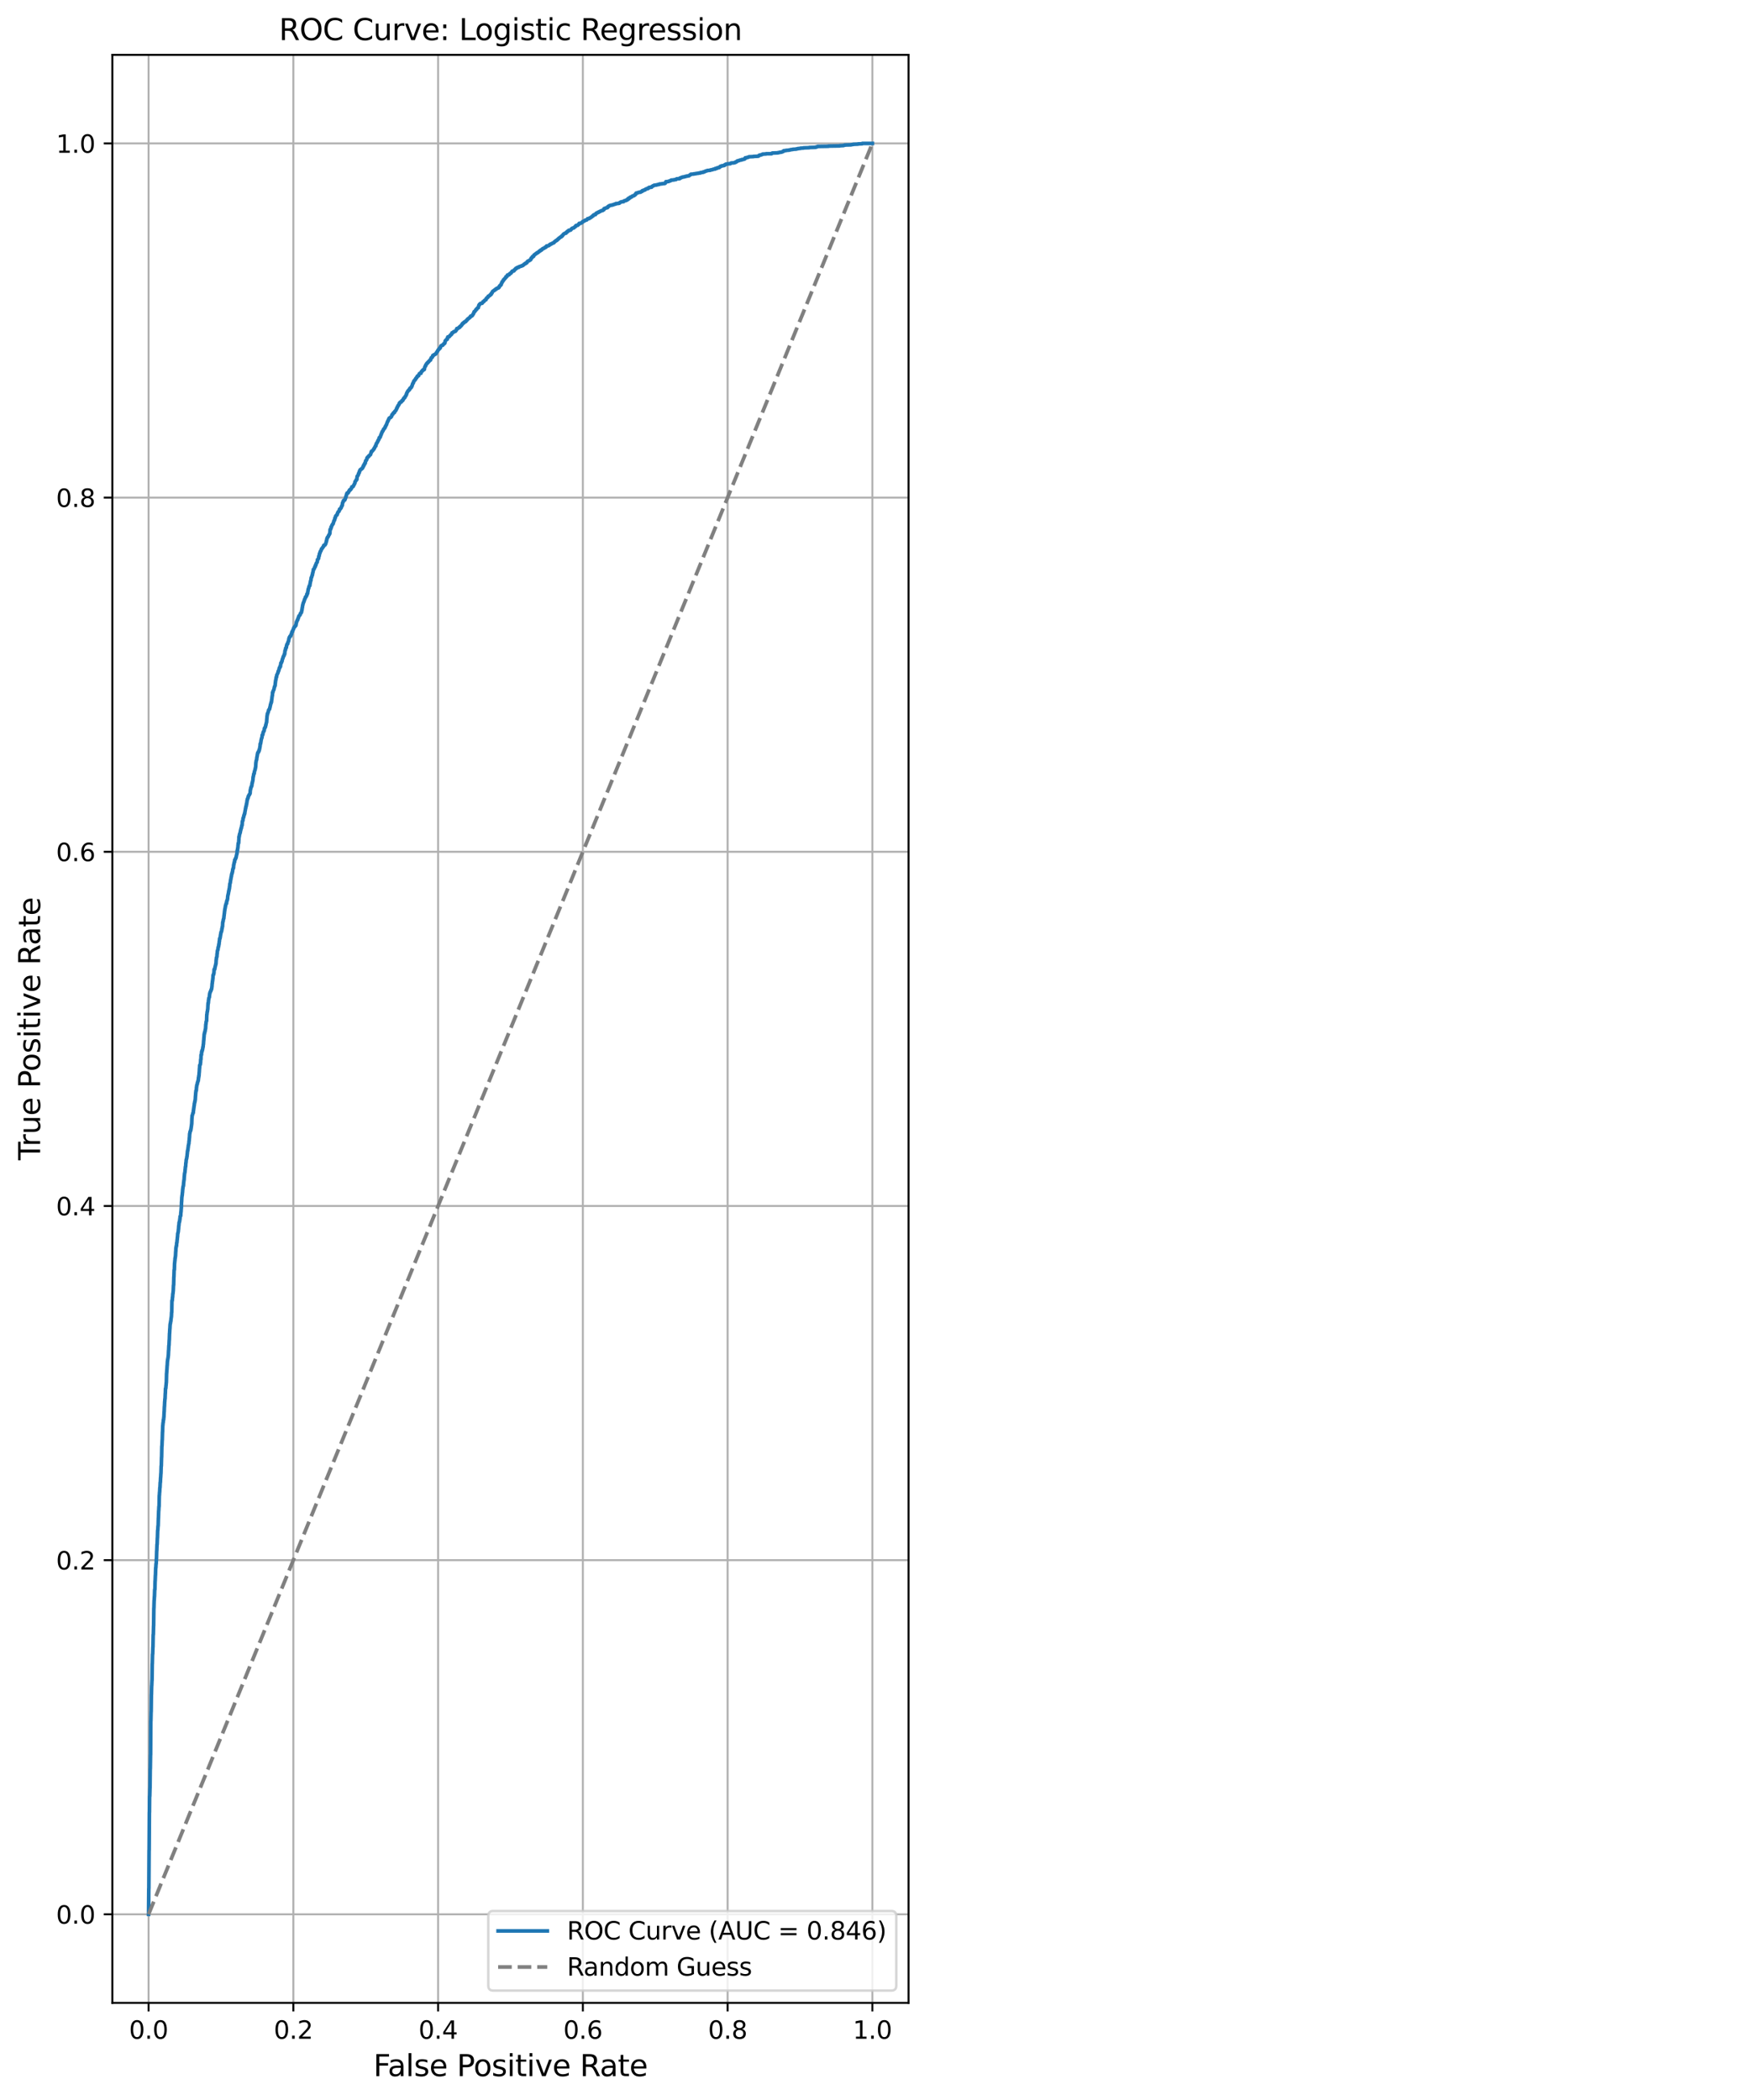 <?xml version="1.0" encoding="utf-8" standalone="no"?>
<!DOCTYPE svg PUBLIC "-//W3C//DTD SVG 1.1//EN"
  "http://www.w3.org/Graphics/SVG/1.1/DTD/svg11.dtd">
<svg xmlns:xlink="http://www.w3.org/1999/xlink" width="711.517pt" height="854.09pt" viewBox="0 0 711.517 854.09" xmlns="http://www.w3.org/2000/svg" version="1.1">
 <defs>
  <style type="text/css">*{stroke-linejoin: round; stroke-linecap: butt}</style>
 </defs>
 <g id="figure_1">
  <g id="patch_1">
   <path d="M 0 854.09 
L 711.517 854.09 
L 711.517 0 
L 0 0 
z
" style="fill: #ffffff"/>
  </g>
  <g id="axes_1">
   <g id="patch_2">
    <path d="M 45.717 814.598 
L 369.617 814.598 
L 369.617 22.318 
L 45.717 22.318 
z
" style="fill: #ffffff"/>
   </g>
   <g id="matplotlib.axis_1">
    <g id="xtick_1">
     <g id="line2d_1">
      <path d="M 60.44 814.598 
L 60.44 22.318 
" clip-path="url(#p1dbcac6ed0)" style="fill: none; stroke: #b0b0b0; stroke-width: 0.8; stroke-linecap: square"/>
     </g>
     <g id="line2d_2">
      <defs>
       <path id="md2ccedef98" d="M 0 0 
L 0 3.5 
" style="stroke: #000000; stroke-width: 0.8"/>
      </defs>
      <g>
       <use xlink:href="#md2ccedef98" x="60.44" y="814.598" style="stroke: #000000; stroke-width: 0.8"/>
      </g>
     </g>
     <g id="text_1">
      <!-- 0.0 -->
      <g transform="translate(52.488 829.197) scale(0.1 -0.1)">
       <defs>
        <path id="DejaVuSans-30" d="M 2034 4250 
Q 1547 4250 1301 3770 
Q 1056 3291 1056 2328 
Q 1056 1369 1301 889 
Q 1547 409 2034 409 
Q 2525 409 2770 889 
Q 3016 1369 3016 2328 
Q 3016 3291 2770 3770 
Q 2525 4250 2034 4250 
z
M 2034 4750 
Q 2819 4750 3233 4129 
Q 3647 3509 3647 2328 
Q 3647 1150 3233 529 
Q 2819 -91 2034 -91 
Q 1250 -91 836 529 
Q 422 1150 422 2328 
Q 422 3509 836 4129 
Q 1250 4750 2034 4750 
z
" transform="scale(0.016)"/>
        <path id="DejaVuSans-2e" d="M 684 794 
L 1344 794 
L 1344 0 
L 684 0 
L 684 794 
z
" transform="scale(0.016)"/>
       </defs>
       <use xlink:href="#DejaVuSans-30"/>
       <use xlink:href="#DejaVuSans-2e" x="63.623"/>
       <use xlink:href="#DejaVuSans-30" x="95.41"/>
      </g>
     </g>
    </g>
    <g id="xtick_2">
     <g id="line2d_3">
      <path d="M 119.331 814.598 
L 119.331 22.318 
" clip-path="url(#p1dbcac6ed0)" style="fill: none; stroke: #b0b0b0; stroke-width: 0.8; stroke-linecap: square"/>
     </g>
     <g id="line2d_4">
      <g>
       <use xlink:href="#md2ccedef98" x="119.331" y="814.598" style="stroke: #000000; stroke-width: 0.8"/>
      </g>
     </g>
     <g id="text_2">
      <!-- 0.2 -->
      <g transform="translate(111.379 829.197) scale(0.1 -0.1)">
       <defs>
        <path id="DejaVuSans-32" d="M 1228 531 
L 3431 531 
L 3431 0 
L 469 0 
L 469 531 
Q 828 903 1448 1529 
Q 2069 2156 2228 2338 
Q 2531 2678 2651 2914 
Q 2772 3150 2772 3378 
Q 2772 3750 2511 3984 
Q 2250 4219 1831 4219 
Q 1534 4219 1204 4116 
Q 875 4013 500 3803 
L 500 4441 
Q 881 4594 1212 4672 
Q 1544 4750 1819 4750 
Q 2544 4750 2975 4387 
Q 3406 4025 3406 3419 
Q 3406 3131 3298 2873 
Q 3191 2616 2906 2266 
Q 2828 2175 2409 1742 
Q 1991 1309 1228 531 
z
" transform="scale(0.016)"/>
       </defs>
       <use xlink:href="#DejaVuSans-30"/>
       <use xlink:href="#DejaVuSans-2e" x="63.623"/>
       <use xlink:href="#DejaVuSans-32" x="95.41"/>
      </g>
     </g>
    </g>
    <g id="xtick_3">
     <g id="line2d_5">
      <path d="M 178.221 814.598 
L 178.221 22.318 
" clip-path="url(#p1dbcac6ed0)" style="fill: none; stroke: #b0b0b0; stroke-width: 0.8; stroke-linecap: square"/>
     </g>
     <g id="line2d_6">
      <g>
       <use xlink:href="#md2ccedef98" x="178.221" y="814.598" style="stroke: #000000; stroke-width: 0.8"/>
      </g>
     </g>
     <g id="text_3">
      <!-- 0.4 -->
      <g transform="translate(170.27 829.197) scale(0.1 -0.1)">
       <defs>
        <path id="DejaVuSans-34" d="M 2419 4116 
L 825 1625 
L 2419 1625 
L 2419 4116 
z
M 2253 4666 
L 3047 4666 
L 3047 1625 
L 3713 1625 
L 3713 1100 
L 3047 1100 
L 3047 0 
L 2419 0 
L 2419 1100 
L 313 1100 
L 313 1709 
L 2253 4666 
z
" transform="scale(0.016)"/>
       </defs>
       <use xlink:href="#DejaVuSans-30"/>
       <use xlink:href="#DejaVuSans-2e" x="63.623"/>
       <use xlink:href="#DejaVuSans-34" x="95.41"/>
      </g>
     </g>
    </g>
    <g id="xtick_4">
     <g id="line2d_7">
      <path d="M 237.112 814.598 
L 237.112 22.318 
" clip-path="url(#p1dbcac6ed0)" style="fill: none; stroke: #b0b0b0; stroke-width: 0.8; stroke-linecap: square"/>
     </g>
     <g id="line2d_8">
      <g>
       <use xlink:href="#md2ccedef98" x="237.112" y="814.598" style="stroke: #000000; stroke-width: 0.8"/>
      </g>
     </g>
     <g id="text_4">
      <!-- 0.6 -->
      <g transform="translate(229.161 829.197) scale(0.1 -0.1)">
       <defs>
        <path id="DejaVuSans-36" d="M 2113 2584 
Q 1688 2584 1439 2293 
Q 1191 2003 1191 1497 
Q 1191 994 1439 701 
Q 1688 409 2113 409 
Q 2538 409 2786 701 
Q 3034 994 3034 1497 
Q 3034 2003 2786 2293 
Q 2538 2584 2113 2584 
z
M 3366 4563 
L 3366 3988 
Q 3128 4100 2886 4159 
Q 2644 4219 2406 4219 
Q 1781 4219 1451 3797 
Q 1122 3375 1075 2522 
Q 1259 2794 1537 2939 
Q 1816 3084 2150 3084 
Q 2853 3084 3261 2657 
Q 3669 2231 3669 1497 
Q 3669 778 3244 343 
Q 2819 -91 2113 -91 
Q 1303 -91 875 529 
Q 447 1150 447 2328 
Q 447 3434 972 4092 
Q 1497 4750 2381 4750 
Q 2619 4750 2861 4703 
Q 3103 4656 3366 4563 
z
" transform="scale(0.016)"/>
       </defs>
       <use xlink:href="#DejaVuSans-30"/>
       <use xlink:href="#DejaVuSans-2e" x="63.623"/>
       <use xlink:href="#DejaVuSans-36" x="95.41"/>
      </g>
     </g>
    </g>
    <g id="xtick_5">
     <g id="line2d_9">
      <path d="M 296.003 814.598 
L 296.003 22.318 
" clip-path="url(#p1dbcac6ed0)" style="fill: none; stroke: #b0b0b0; stroke-width: 0.8; stroke-linecap: square"/>
     </g>
     <g id="line2d_10">
      <g>
       <use xlink:href="#md2ccedef98" x="296.003" y="814.598" style="stroke: #000000; stroke-width: 0.8"/>
      </g>
     </g>
     <g id="text_5">
      <!-- 0.8 -->
      <g transform="translate(288.052 829.197) scale(0.1 -0.1)">
       <defs>
        <path id="DejaVuSans-38" d="M 2034 2216 
Q 1584 2216 1326 1975 
Q 1069 1734 1069 1313 
Q 1069 891 1326 650 
Q 1584 409 2034 409 
Q 2484 409 2743 651 
Q 3003 894 3003 1313 
Q 3003 1734 2745 1975 
Q 2488 2216 2034 2216 
z
M 1403 2484 
Q 997 2584 770 2862 
Q 544 3141 544 3541 
Q 544 4100 942 4425 
Q 1341 4750 2034 4750 
Q 2731 4750 3128 4425 
Q 3525 4100 3525 3541 
Q 3525 3141 3298 2862 
Q 3072 2584 2669 2484 
Q 3125 2378 3379 2068 
Q 3634 1759 3634 1313 
Q 3634 634 3220 271 
Q 2806 -91 2034 -91 
Q 1263 -91 848 271 
Q 434 634 434 1313 
Q 434 1759 690 2068 
Q 947 2378 1403 2484 
z
M 1172 3481 
Q 1172 3119 1398 2916 
Q 1625 2713 2034 2713 
Q 2441 2713 2670 2916 
Q 2900 3119 2900 3481 
Q 2900 3844 2670 4047 
Q 2441 4250 2034 4250 
Q 1625 4250 1398 4047 
Q 1172 3844 1172 3481 
z
" transform="scale(0.016)"/>
       </defs>
       <use xlink:href="#DejaVuSans-30"/>
       <use xlink:href="#DejaVuSans-2e" x="63.623"/>
       <use xlink:href="#DejaVuSans-38" x="95.41"/>
      </g>
     </g>
    </g>
    <g id="xtick_6">
     <g id="line2d_11">
      <path d="M 354.894 814.598 
L 354.894 22.318 
" clip-path="url(#p1dbcac6ed0)" style="fill: none; stroke: #b0b0b0; stroke-width: 0.8; stroke-linecap: square"/>
     </g>
     <g id="line2d_12">
      <g>
       <use xlink:href="#md2ccedef98" x="354.894" y="814.598" style="stroke: #000000; stroke-width: 0.8"/>
      </g>
     </g>
     <g id="text_6">
      <!-- 1.0 -->
      <g transform="translate(346.943 829.197) scale(0.1 -0.1)">
       <defs>
        <path id="DejaVuSans-31" d="M 794 531 
L 1825 531 
L 1825 4091 
L 703 3866 
L 703 4441 
L 1819 4666 
L 2450 4666 
L 2450 531 
L 3481 531 
L 3481 0 
L 794 0 
L 794 531 
z
" transform="scale(0.016)"/>
       </defs>
       <use xlink:href="#DejaVuSans-31"/>
       <use xlink:href="#DejaVuSans-2e" x="63.623"/>
       <use xlink:href="#DejaVuSans-30" x="95.41"/>
      </g>
     </g>
    </g>
    <g id="text_7">
     <!-- False Positive Rate -->
     <g transform="translate(151.907 844.394) scale(0.12 -0.12)">
      <defs>
       <path id="DejaVuSans-46" d="M 628 4666 
L 3309 4666 
L 3309 4134 
L 1259 4134 
L 1259 2759 
L 3109 2759 
L 3109 2228 
L 1259 2228 
L 1259 0 
L 628 0 
L 628 4666 
z
" transform="scale(0.016)"/>
       <path id="DejaVuSans-61" d="M 2194 1759 
Q 1497 1759 1228 1600 
Q 959 1441 959 1056 
Q 959 750 1161 570 
Q 1363 391 1709 391 
Q 2188 391 2477 730 
Q 2766 1069 2766 1631 
L 2766 1759 
L 2194 1759 
z
M 3341 1997 
L 3341 0 
L 2766 0 
L 2766 531 
Q 2569 213 2275 61 
Q 1981 -91 1556 -91 
Q 1019 -91 701 211 
Q 384 513 384 1019 
Q 384 1609 779 1909 
Q 1175 2209 1959 2209 
L 2766 2209 
L 2766 2266 
Q 2766 2663 2505 2880 
Q 2244 3097 1772 3097 
Q 1472 3097 1187 3025 
Q 903 2953 641 2809 
L 641 3341 
Q 956 3463 1253 3523 
Q 1550 3584 1831 3584 
Q 2591 3584 2966 3190 
Q 3341 2797 3341 1997 
z
" transform="scale(0.016)"/>
       <path id="DejaVuSans-6c" d="M 603 4863 
L 1178 4863 
L 1178 0 
L 603 0 
L 603 4863 
z
" transform="scale(0.016)"/>
       <path id="DejaVuSans-73" d="M 2834 3397 
L 2834 2853 
Q 2591 2978 2328 3040 
Q 2066 3103 1784 3103 
Q 1356 3103 1142 2972 
Q 928 2841 928 2578 
Q 928 2378 1081 2264 
Q 1234 2150 1697 2047 
L 1894 2003 
Q 2506 1872 2764 1633 
Q 3022 1394 3022 966 
Q 3022 478 2636 193 
Q 2250 -91 1575 -91 
Q 1294 -91 989 -36 
Q 684 19 347 128 
L 347 722 
Q 666 556 975 473 
Q 1284 391 1588 391 
Q 1994 391 2212 530 
Q 2431 669 2431 922 
Q 2431 1156 2273 1281 
Q 2116 1406 1581 1522 
L 1381 1569 
Q 847 1681 609 1914 
Q 372 2147 372 2553 
Q 372 3047 722 3315 
Q 1072 3584 1716 3584 
Q 2034 3584 2315 3537 
Q 2597 3491 2834 3397 
z
" transform="scale(0.016)"/>
       <path id="DejaVuSans-65" d="M 3597 1894 
L 3597 1613 
L 953 1613 
Q 991 1019 1311 708 
Q 1631 397 2203 397 
Q 2534 397 2845 478 
Q 3156 559 3463 722 
L 3463 178 
Q 3153 47 2828 -22 
Q 2503 -91 2169 -91 
Q 1331 -91 842 396 
Q 353 884 353 1716 
Q 353 2575 817 3079 
Q 1281 3584 2069 3584 
Q 2775 3584 3186 3129 
Q 3597 2675 3597 1894 
z
M 3022 2063 
Q 3016 2534 2758 2815 
Q 2500 3097 2075 3097 
Q 1594 3097 1305 2825 
Q 1016 2553 972 2059 
L 3022 2063 
z
" transform="scale(0.016)"/>
       <path id="DejaVuSans-20" transform="scale(0.016)"/>
       <path id="DejaVuSans-50" d="M 1259 4147 
L 1259 2394 
L 2053 2394 
Q 2494 2394 2734 2622 
Q 2975 2850 2975 3272 
Q 2975 3691 2734 3919 
Q 2494 4147 2053 4147 
L 1259 4147 
z
M 628 4666 
L 2053 4666 
Q 2838 4666 3239 4311 
Q 3641 3956 3641 3272 
Q 3641 2581 3239 2228 
Q 2838 1875 2053 1875 
L 1259 1875 
L 1259 0 
L 628 0 
L 628 4666 
z
" transform="scale(0.016)"/>
       <path id="DejaVuSans-6f" d="M 1959 3097 
Q 1497 3097 1228 2736 
Q 959 2375 959 1747 
Q 959 1119 1226 758 
Q 1494 397 1959 397 
Q 2419 397 2687 759 
Q 2956 1122 2956 1747 
Q 2956 2369 2687 2733 
Q 2419 3097 1959 3097 
z
M 1959 3584 
Q 2709 3584 3137 3096 
Q 3566 2609 3566 1747 
Q 3566 888 3137 398 
Q 2709 -91 1959 -91 
Q 1206 -91 779 398 
Q 353 888 353 1747 
Q 353 2609 779 3096 
Q 1206 3584 1959 3584 
z
" transform="scale(0.016)"/>
       <path id="DejaVuSans-69" d="M 603 3500 
L 1178 3500 
L 1178 0 
L 603 0 
L 603 3500 
z
M 603 4863 
L 1178 4863 
L 1178 4134 
L 603 4134 
L 603 4863 
z
" transform="scale(0.016)"/>
       <path id="DejaVuSans-74" d="M 1172 4494 
L 1172 3500 
L 2356 3500 
L 2356 3053 
L 1172 3053 
L 1172 1153 
Q 1172 725 1289 603 
Q 1406 481 1766 481 
L 2356 481 
L 2356 0 
L 1766 0 
Q 1100 0 847 248 
Q 594 497 594 1153 
L 594 3053 
L 172 3053 
L 172 3500 
L 594 3500 
L 594 4494 
L 1172 4494 
z
" transform="scale(0.016)"/>
       <path id="DejaVuSans-76" d="M 191 3500 
L 800 3500 
L 1894 563 
L 2988 3500 
L 3597 3500 
L 2284 0 
L 1503 0 
L 191 3500 
z
" transform="scale(0.016)"/>
       <path id="DejaVuSans-52" d="M 2841 2188 
Q 3044 2119 3236 1894 
Q 3428 1669 3622 1275 
L 4263 0 
L 3584 0 
L 2988 1197 
Q 2756 1666 2539 1819 
Q 2322 1972 1947 1972 
L 1259 1972 
L 1259 0 
L 628 0 
L 628 4666 
L 2053 4666 
Q 2853 4666 3247 4331 
Q 3641 3997 3641 3322 
Q 3641 2881 3436 2590 
Q 3231 2300 2841 2188 
z
M 1259 4147 
L 1259 2491 
L 2053 2491 
Q 2509 2491 2742 2702 
Q 2975 2913 2975 3322 
Q 2975 3731 2742 3939 
Q 2509 4147 2053 4147 
L 1259 4147 
z
" transform="scale(0.016)"/>
      </defs>
      <use xlink:href="#DejaVuSans-46"/>
      <use xlink:href="#DejaVuSans-61" x="48.395"/>
      <use xlink:href="#DejaVuSans-6c" x="109.674"/>
      <use xlink:href="#DejaVuSans-73" x="137.457"/>
      <use xlink:href="#DejaVuSans-65" x="189.557"/>
      <use xlink:href="#DejaVuSans-20" x="251.08"/>
      <use xlink:href="#DejaVuSans-50" x="282.867"/>
      <use xlink:href="#DejaVuSans-6f" x="339.545"/>
      <use xlink:href="#DejaVuSans-73" x="400.727"/>
      <use xlink:href="#DejaVuSans-69" x="452.826"/>
      <use xlink:href="#DejaVuSans-74" x="480.609"/>
      <use xlink:href="#DejaVuSans-69" x="519.818"/>
      <use xlink:href="#DejaVuSans-76" x="547.602"/>
      <use xlink:href="#DejaVuSans-65" x="606.781"/>
      <use xlink:href="#DejaVuSans-20" x="668.305"/>
      <use xlink:href="#DejaVuSans-52" x="700.092"/>
      <use xlink:href="#DejaVuSans-61" x="767.324"/>
      <use xlink:href="#DejaVuSans-74" x="828.604"/>
      <use xlink:href="#DejaVuSans-65" x="867.812"/>
     </g>
    </g>
   </g>
   <g id="matplotlib.axis_2">
    <g id="ytick_1">
     <g id="line2d_13">
      <path d="M 45.717 778.585 
L 369.617 778.585 
" clip-path="url(#p1dbcac6ed0)" style="fill: none; stroke: #b0b0b0; stroke-width: 0.8; stroke-linecap: square"/>
     </g>
     <g id="line2d_14">
      <defs>
       <path id="m4e10baf314" d="M 0 0 
L -3.5 0 
" style="stroke: #000000; stroke-width: 0.8"/>
      </defs>
      <g>
       <use xlink:href="#m4e10baf314" x="45.717" y="778.585" style="stroke: #000000; stroke-width: 0.8"/>
      </g>
     </g>
     <g id="text_8">
      <!-- 0.0 -->
      <g transform="translate(22.814 782.385) scale(0.1 -0.1)">
       <use xlink:href="#DejaVuSans-30"/>
       <use xlink:href="#DejaVuSans-2e" x="63.623"/>
       <use xlink:href="#DejaVuSans-30" x="95.41"/>
      </g>
     </g>
    </g>
    <g id="ytick_2">
     <g id="line2d_15">
      <path d="M 45.717 634.534 
L 369.617 634.534 
" clip-path="url(#p1dbcac6ed0)" style="fill: none; stroke: #b0b0b0; stroke-width: 0.8; stroke-linecap: square"/>
     </g>
     <g id="line2d_16">
      <g>
       <use xlink:href="#m4e10baf314" x="45.717" y="634.534" style="stroke: #000000; stroke-width: 0.8"/>
      </g>
     </g>
     <g id="text_9">
      <!-- 0.2 -->
      <g transform="translate(22.814 638.334) scale(0.1 -0.1)">
       <use xlink:href="#DejaVuSans-30"/>
       <use xlink:href="#DejaVuSans-2e" x="63.623"/>
       <use xlink:href="#DejaVuSans-32" x="95.41"/>
      </g>
     </g>
    </g>
    <g id="ytick_3">
     <g id="line2d_17">
      <path d="M 45.717 490.484 
L 369.617 490.484 
" clip-path="url(#p1dbcac6ed0)" style="fill: none; stroke: #b0b0b0; stroke-width: 0.8; stroke-linecap: square"/>
     </g>
     <g id="line2d_18">
      <g>
       <use xlink:href="#m4e10baf314" x="45.717" y="490.484" style="stroke: #000000; stroke-width: 0.8"/>
      </g>
     </g>
     <g id="text_10">
      <!-- 0.4 -->
      <g transform="translate(22.814 494.283) scale(0.1 -0.1)">
       <use xlink:href="#DejaVuSans-30"/>
       <use xlink:href="#DejaVuSans-2e" x="63.623"/>
       <use xlink:href="#DejaVuSans-34" x="95.41"/>
      </g>
     </g>
    </g>
    <g id="ytick_4">
     <g id="line2d_19">
      <path d="M 45.717 346.433 
L 369.617 346.433 
" clip-path="url(#p1dbcac6ed0)" style="fill: none; stroke: #b0b0b0; stroke-width: 0.8; stroke-linecap: square"/>
     </g>
     <g id="line2d_20">
      <g>
       <use xlink:href="#m4e10baf314" x="45.717" y="346.433" style="stroke: #000000; stroke-width: 0.8"/>
      </g>
     </g>
     <g id="text_11">
      <!-- 0.6 -->
      <g transform="translate(22.814 350.232) scale(0.1 -0.1)">
       <use xlink:href="#DejaVuSans-30"/>
       <use xlink:href="#DejaVuSans-2e" x="63.623"/>
       <use xlink:href="#DejaVuSans-36" x="95.41"/>
      </g>
     </g>
    </g>
    <g id="ytick_5">
     <g id="line2d_21">
      <path d="M 45.717 202.382 
L 369.617 202.382 
" clip-path="url(#p1dbcac6ed0)" style="fill: none; stroke: #b0b0b0; stroke-width: 0.8; stroke-linecap: square"/>
     </g>
     <g id="line2d_22">
      <g>
       <use xlink:href="#m4e10baf314" x="45.717" y="202.382" style="stroke: #000000; stroke-width: 0.8"/>
      </g>
     </g>
     <g id="text_12">
      <!-- 0.8 -->
      <g transform="translate(22.814 206.181) scale(0.1 -0.1)">
       <use xlink:href="#DejaVuSans-30"/>
       <use xlink:href="#DejaVuSans-2e" x="63.623"/>
       <use xlink:href="#DejaVuSans-38" x="95.41"/>
      </g>
     </g>
    </g>
    <g id="ytick_6">
     <g id="line2d_23">
      <path d="M 45.717 58.331 
L 369.617 58.331 
" clip-path="url(#p1dbcac6ed0)" style="fill: none; stroke: #b0b0b0; stroke-width: 0.8; stroke-linecap: square"/>
     </g>
     <g id="line2d_24">
      <g>
       <use xlink:href="#m4e10baf314" x="45.717" y="58.331" style="stroke: #000000; stroke-width: 0.8"/>
      </g>
     </g>
     <g id="text_13">
      <!-- 1.0 -->
      <g transform="translate(22.814 62.13) scale(0.1 -0.1)">
       <use xlink:href="#DejaVuSans-31"/>
       <use xlink:href="#DejaVuSans-2e" x="63.623"/>
       <use xlink:href="#DejaVuSans-30" x="95.41"/>
      </g>
     </g>
    </g>
    <g id="text_14">
     <!-- True Positive Rate -->
     <g transform="translate(16.318 471.894) rotate(-90) scale(0.12 -0.12)">
      <defs>
       <path id="DejaVuSans-54" d="M -19 4666 
L 3928 4666 
L 3928 4134 
L 2272 4134 
L 2272 0 
L 1638 0 
L 1638 4134 
L -19 4134 
L -19 4666 
z
" transform="scale(0.016)"/>
       <path id="DejaVuSans-72" d="M 2631 2963 
Q 2534 3019 2420 3045 
Q 2306 3072 2169 3072 
Q 1681 3072 1420 2755 
Q 1159 2438 1159 1844 
L 1159 0 
L 581 0 
L 581 3500 
L 1159 3500 
L 1159 2956 
Q 1341 3275 1631 3429 
Q 1922 3584 2338 3584 
Q 2397 3584 2469 3576 
Q 2541 3569 2628 3553 
L 2631 2963 
z
" transform="scale(0.016)"/>
       <path id="DejaVuSans-75" d="M 544 1381 
L 544 3500 
L 1119 3500 
L 1119 1403 
Q 1119 906 1312 657 
Q 1506 409 1894 409 
Q 2359 409 2629 706 
Q 2900 1003 2900 1516 
L 2900 3500 
L 3475 3500 
L 3475 0 
L 2900 0 
L 2900 538 
Q 2691 219 2414 64 
Q 2138 -91 1772 -91 
Q 1169 -91 856 284 
Q 544 659 544 1381 
z
M 1991 3584 
L 1991 3584 
z
" transform="scale(0.016)"/>
      </defs>
      <use xlink:href="#DejaVuSans-54"/>
      <use xlink:href="#DejaVuSans-72" x="46.334"/>
      <use xlink:href="#DejaVuSans-75" x="87.447"/>
      <use xlink:href="#DejaVuSans-65" x="150.826"/>
      <use xlink:href="#DejaVuSans-20" x="212.35"/>
      <use xlink:href="#DejaVuSans-50" x="244.137"/>
      <use xlink:href="#DejaVuSans-6f" x="300.814"/>
      <use xlink:href="#DejaVuSans-73" x="361.996"/>
      <use xlink:href="#DejaVuSans-69" x="414.096"/>
      <use xlink:href="#DejaVuSans-74" x="441.879"/>
      <use xlink:href="#DejaVuSans-69" x="481.088"/>
      <use xlink:href="#DejaVuSans-76" x="508.871"/>
      <use xlink:href="#DejaVuSans-65" x="568.051"/>
      <use xlink:href="#DejaVuSans-20" x="629.574"/>
      <use xlink:href="#DejaVuSans-52" x="661.361"/>
      <use xlink:href="#DejaVuSans-61" x="728.594"/>
      <use xlink:href="#DejaVuSans-74" x="789.873"/>
      <use xlink:href="#DejaVuSans-65" x="829.082"/>
     </g>
    </g>
   </g>
   <g id="line2d_25">
    <path d="M 60.44 778.585 
L 60.527 768.086 
L 60.557 768.086 
L 60.645 752.518 
L 60.674 752.518 
L 60.762 737.095 
L 60.791 737.095 
L 60.85 730.578 
L 60.908 730.578 
L 60.996 727.247 
L 61.025 727.247 
L 61.113 719.427 
L 61.143 719.427 
L 61.23 713.707 
L 61.26 713.707 
L 61.348 699.949 
L 61.377 699.949 
L 61.465 696.184 
L 61.494 696.184 
L 61.582 689.16 
L 61.611 689.16 
L 61.699 685.612 
L 61.728 685.612 
L 61.816 683.44 
L 61.846 683.44 
L 61.933 676.706 
L 61.963 676.706 
L 62.051 672.796 
L 62.109 672.723 
L 62.197 669.899 
L 62.226 669.899 
L 62.314 664.831 
L 62.373 664.831 
L 62.461 661.282 
L 62.49 661.282 
L 62.578 654.114 
L 62.607 654.114 
L 62.695 650.928 
L 62.724 650.928 
L 62.812 649.335 
L 62.841 649.335 
L 62.929 646.511 
L 63.017 646.439 
L 63.105 642.963 
L 63.134 642.963 
L 63.222 640.646 
L 63.251 640.646 
L 63.339 637.677 
L 63.398 637.677 
L 63.486 636.012 
L 63.544 636.012 
L 63.632 633.912 
L 63.662 633.912 
L 63.749 630.726 
L 63.779 630.726 
L 63.867 628.119 
L 63.925 628.119 
L 64.013 625.512 
L 64.042 625.512 
L 64.13 622.471 
L 64.189 622.399 
L 64.277 620.661 
L 64.335 620.588 
L 64.423 617.402 
L 64.452 617.402 
L 64.54 614.506 
L 64.57 614.506 
L 64.657 612.696 
L 64.716 612.696 
L 64.804 608.279 
L 64.833 608.279 
L 64.921 606.831 
L 64.95 606.831 
L 65.038 605.02 
L 65.097 605.02 
L 65.185 602.921 
L 65.243 602.921 
L 65.331 600.966 
L 65.36 600.966 
L 65.448 599.3 
L 65.478 599.3 
L 65.565 596.259 
L 65.624 596.259 
L 65.712 592.711 
L 65.741 592.711 
L 65.829 588.222 
L 65.888 588.149 
L 65.975 585.687 
L 66.005 585.687 
L 66.093 582.429 
L 66.122 582.429 
L 66.21 579.822 
L 66.239 579.822 
L 66.327 578.664 
L 66.386 578.591 
L 66.473 577.433 
L 66.561 577.433 
L 66.649 576.346 
L 66.678 576.346 
L 66.766 574.247 
L 66.796 574.247 
L 66.883 572.074 
L 66.913 572.074 
L 67.001 570.047 
L 67.03 570.047 
L 67.088 568.961 
L 67.147 568.961 
L 67.235 566.716 
L 67.264 566.716 
L 67.323 564.761 
L 67.44 564.689 
L 67.528 563.458 
L 67.557 563.458 
L 67.645 562.299 
L 67.674 562.299 
L 67.762 558.606 
L 67.791 558.606 
L 67.879 557.086 
L 67.909 557.086 
L 67.996 555.42 
L 68.026 555.42 
L 68.114 553.682 
L 68.143 553.682 
L 68.231 552.886 
L 68.26 552.886 
L 68.348 552.234 
L 68.377 552.234 
L 68.465 551.293 
L 68.494 551.293 
L 68.582 549.265 
L 68.612 549.265 
L 68.699 547.238 
L 68.758 547.166 
L 68.846 545.066 
L 68.875 545.066 
L 68.963 542.314 
L 68.992 542.314 
L 69.08 540.504 
L 69.11 540.504 
L 69.197 538.766 
L 69.227 538.766 
L 69.285 538.187 
L 69.344 538.187 
L 69.432 537.39 
L 69.49 537.39 
L 69.578 536.304 
L 69.607 536.304 
L 69.695 535.58 
L 69.725 535.58 
L 69.812 533.697 
L 69.871 533.697 
L 69.959 528.991 
L 70.076 528.991 
L 70.164 527.615 
L 70.223 527.615 
L 70.31 526.167 
L 70.369 526.167 
L 70.457 525.081 
L 70.486 525.081 
L 70.574 522.764 
L 70.633 522.691 
L 70.72 519.36 
L 70.75 519.36 
L 70.838 516.536 
L 70.925 516.464 
L 71.013 513.785 
L 71.043 513.785 
L 71.131 512.699 
L 71.16 512.699 
L 71.218 511.685 
L 71.277 511.685 
L 71.365 510.888 
L 71.394 510.888 
L 71.482 509.006 
L 71.511 509.006 
L 71.57 507.558 
L 71.628 507.558 
L 71.716 506.761 
L 71.804 506.761 
L 71.892 505.458 
L 71.98 505.385 
L 72.068 504.227 
L 72.097 504.227 
L 72.185 503.141 
L 72.214 503.141 
L 72.302 501.693 
L 72.361 501.693 
L 72.449 501.113 
L 72.507 501.041 
L 72.595 499.955 
L 72.624 499.955 
L 72.712 498.507 
L 72.771 498.507 
L 72.859 497.203 
L 72.947 497.203 
L 73.034 496.624 
L 73.093 496.624 
L 73.152 495.827 
L 73.21 495.827 
L 73.269 494.741 
L 73.386 494.669 
L 73.415 494.524 
L 73.503 494.524 
L 73.591 493.003 
L 73.649 492.931 
L 73.737 491.41 
L 73.767 491.41 
L 73.855 488.804 
L 73.884 488.804 
L 73.972 486.921 
L 74.001 486.921 
L 74.06 486.197 
L 74.118 486.197 
L 74.206 485.038 
L 74.235 485.038 
L 74.323 483.663 
L 74.352 483.663 
L 74.44 482.794 
L 74.47 482.794 
L 74.557 482.287 
L 74.616 482.287 
L 74.704 480.983 
L 74.733 480.983 
L 74.821 480.042 
L 74.88 479.97 
L 74.968 478.377 
L 74.997 478.377 
L 75.085 477.291 
L 75.114 477.291 
L 75.202 476.784 
L 75.231 476.784 
L 75.319 475.698 
L 75.348 475.698 
L 75.436 474.539 
L 75.524 474.467 
L 75.612 472.946 
L 75.671 472.946 
L 75.758 471.715 
L 75.788 471.715 
L 75.876 471.281 
L 75.934 471.208 
L 76.022 470.412 
L 76.081 470.339 
L 76.168 469.253 
L 76.198 469.253 
L 76.256 468.312 
L 76.315 468.312 
L 76.344 467.805 
L 76.432 467.805 
L 76.52 466.791 
L 76.549 466.791 
L 76.637 465.85 
L 76.696 465.778 
L 76.784 465.198 
L 76.842 465.126 
L 76.901 464.04 
L 76.959 464.04 
L 77.047 462.736 
L 77.076 462.736 
L 77.164 461.071 
L 77.223 461.071 
L 77.311 460.347 
L 77.34 460.347 
L 77.399 460.13 
L 77.487 460.057 
L 77.516 459.695 
L 77.633 459.623 
L 77.721 458.826 
L 77.75 458.826 
L 77.838 458.03 
L 77.867 458.03 
L 77.955 457.161 
L 77.984 457.161 
L 78.072 454.771 
L 78.102 454.771 
L 78.16 453.758 
L 78.219 453.758 
L 78.307 453.323 
L 78.365 453.251 
L 78.453 452.816 
L 78.512 452.816 
L 78.512 452.599 
L 78.629 452.599 
L 78.687 451.585 
L 78.746 451.585 
L 78.834 450.644 
L 78.863 450.644 
L 78.951 449.775 
L 79.01 449.703 
L 79.068 448.834 
L 79.127 448.834 
L 79.215 448.11 
L 79.303 448.11 
L 79.361 447.386 
L 79.42 447.386 
L 79.508 445.793 
L 79.537 445.793 
L 79.625 444.417 
L 79.654 444.417 
L 79.713 443.62 
L 79.859 443.548 
L 79.947 442.172 
L 79.976 442.172 
L 80.064 441.376 
L 80.093 441.376 
L 80.181 441.014 
L 80.269 440.941 
L 80.328 440.29 
L 80.416 440.217 
L 80.474 439.855 
L 80.591 439.783 
L 80.621 439.276 
L 80.708 439.276 
L 80.738 438.334 
L 80.826 438.334 
L 80.855 437.61 
L 80.943 437.61 
L 81.031 436.162 
L 81.06 436.162 
L 81.148 434.497 
L 81.177 434.497 
L 81.236 433.266 
L 81.353 433.193 
L 81.411 432.976 
L 81.47 432.976 
L 81.558 432.252 
L 81.587 432.252 
L 81.646 430.949 
L 81.734 430.876 
L 81.792 429.066 
L 81.968 428.994 
L 82.026 427.763 
L 82.202 427.69 
L 82.202 427.183 
L 82.349 427.111 
L 82.437 426.604 
L 82.466 426.604 
L 82.524 425.88 
L 82.612 425.88 
L 82.7 424.794 
L 82.759 424.722 
L 82.847 423.201 
L 82.876 423.201 
L 82.964 421.898 
L 82.993 421.898 
L 83.052 420.739 
L 83.11 420.739 
L 83.14 420.232 
L 83.227 420.232 
L 83.315 419.58 
L 83.403 419.58 
L 83.491 418.856 
L 83.52 418.856 
L 83.608 418.35 
L 83.637 418.35 
L 83.725 416.612 
L 83.784 416.539 
L 83.872 415.598 
L 83.901 415.598 
L 83.989 415.236 
L 84.048 415.236 
L 84.135 412.629 
L 84.194 412.629 
L 84.282 411.543 
L 84.37 411.471 
L 84.458 410.602 
L 84.516 410.529 
L 84.604 408.574 
L 84.633 408.574 
L 84.633 407.995 
L 84.75 407.995 
L 84.838 406.764 
L 84.868 406.764 
L 84.956 405.968 
L 85.014 405.968 
L 85.102 405.678 
L 85.161 405.605 
L 85.248 404.592 
L 85.278 404.592 
L 85.336 404.012 
L 85.395 404.012 
L 85.483 403.506 
L 85.571 403.433 
L 85.629 403.216 
L 85.746 403.144 
L 85.834 402.637 
L 85.951 402.637 
L 86.01 402.202 
L 86.098 402.202 
L 86.186 401.333 
L 86.215 401.333 
L 86.303 399.958 
L 86.361 399.958 
L 86.42 399.016 
L 86.479 399.016 
L 86.566 398.075 
L 86.596 398.075 
L 86.684 396.627 
L 86.742 396.627 
L 86.772 396.41 
L 86.889 396.41 
L 86.947 395.903 
L 87.035 395.83 
L 87.123 394.237 
L 87.387 394.165 
L 87.474 393.296 
L 87.533 393.296 
L 87.621 392.717 
L 87.68 392.717 
L 87.767 392.065 
L 87.855 392.065 
L 87.943 390.327 
L 88.002 390.255 
L 88.031 389.531 
L 88.119 389.531 
L 88.207 389.096 
L 88.236 389.096 
L 88.295 387.938 
L 88.353 387.938 
L 88.441 386.779 
L 88.47 386.779 
L 88.558 386.345 
L 88.675 386.272 
L 88.763 385.258 
L 88.851 385.258 
L 88.939 384.679 
L 88.998 384.679 
L 89.027 384.028 
L 89.115 384.028 
L 89.203 382.869 
L 89.261 382.869 
L 89.349 381.71 
L 89.495 381.71 
L 89.583 381.131 
L 89.613 381.131 
L 89.701 380.262 
L 89.759 380.19 
L 89.847 379.466 
L 89.906 379.466 
L 89.935 379.031 
L 90.081 378.959 
L 90.169 378.524 
L 90.198 378.524 
L 90.257 377.728 
L 90.345 377.728 
L 90.433 376.931 
L 90.521 376.859 
L 90.609 375.121 
L 90.638 375.121 
L 90.696 374.832 
L 90.755 374.832 
L 90.843 374.035 
L 90.901 373.963 
L 90.989 373.528 
L 91.048 373.528 
L 91.136 372.442 
L 91.165 372.442 
L 91.253 371.501 
L 91.282 371.501 
L 91.37 370.487 
L 91.399 370.487 
L 91.487 369.691 
L 91.546 369.618 
L 91.634 368.966 
L 91.663 368.966 
L 91.722 368.387 
L 91.78 368.387 
L 91.868 367.88 
L 91.927 367.808 
L 91.985 367.446 
L 92.161 367.446 
L 92.219 366.577 
L 92.307 366.505 
L 92.366 366.142 
L 92.454 366.142 
L 92.542 365.636 
L 92.571 365.636 
L 92.659 364.405 
L 92.717 364.332 
L 92.805 363.681 
L 92.864 363.681 
L 92.952 363.029 
L 92.981 363.029 
L 93.04 362.377 
L 93.127 362.377 
L 93.215 361.581 
L 93.303 361.508 
L 93.391 360.567 
L 93.42 360.567 
L 93.508 359.481 
L 93.567 359.408 
L 93.655 359.046 
L 93.684 359.046 
L 93.772 358.177 
L 93.801 358.177 
L 93.86 357.671 
L 93.918 357.671 
L 94.006 356.874 
L 94.035 356.874 
L 94.094 356.44 
L 94.153 356.44 
L 94.211 355.716 
L 94.27 355.716 
L 94.328 355.209 
L 94.446 355.209 
L 94.504 354.629 
L 94.592 354.557 
L 94.68 353.616 
L 94.768 353.543 
L 94.826 353.109 
L 94.973 353.036 
L 95.061 351.733 
L 95.119 351.733 
L 95.207 351.154 
L 95.236 351.154 
L 95.324 350.574 
L 95.441 350.574 
L 95.471 349.778 
L 95.588 349.706 
L 95.588 349.561 
L 95.764 349.488 
L 95.851 348.981 
L 96.027 348.909 
L 96.115 348.257 
L 96.144 348.257 
L 96.232 347.678 
L 96.262 347.678 
L 96.349 347.244 
L 96.408 347.244 
L 96.496 345.868 
L 96.613 345.868 
L 96.701 344.927 
L 96.759 344.927 
L 96.847 343.623 
L 96.877 343.623 
L 96.906 342.972 
L 97.082 342.899 
L 97.17 341.379 
L 97.199 341.379 
L 97.199 340.365 
L 97.316 340.365 
L 97.404 339.568 
L 97.462 339.496 
L 97.521 339.061 
L 97.58 339.061 
L 97.667 338.772 
L 97.726 338.699 
L 97.785 338.048 
L 97.843 338.048 
L 97.902 337.541 
L 97.96 337.541 
L 98.019 337.106 
L 98.078 337.106 
L 98.078 336.817 
L 98.195 336.817 
L 98.283 336.093 
L 98.312 336.093 
L 98.37 335.658 
L 98.488 335.658 
L 98.575 334.065 
L 98.663 333.993 
L 98.722 333.776 
L 98.81 333.776 
L 98.868 332.834 
L 98.986 332.762 
L 99.044 332.327 
L 99.161 332.255 
L 99.249 331.531 
L 99.337 331.531 
L 99.425 331.241 
L 99.454 331.241 
L 99.454 330.879 
L 99.571 330.879 
L 99.659 330.01 
L 99.688 330.01 
L 99.776 329.431 
L 99.806 329.431 
L 99.894 328.707 
L 99.952 328.707 
L 100.04 327.983 
L 100.157 327.91 
L 100.245 327.041 
L 100.333 327.041 
L 100.421 326.317 
L 100.45 326.317 
L 100.509 325.593 
L 100.567 325.593 
L 100.626 325.014 
L 100.743 325.014 
L 100.831 324.507 
L 100.977 324.435 
L 101.007 323.855 
L 101.124 323.783 
L 101.212 323.638 
L 101.27 323.566 
L 101.299 323.276 
L 101.504 323.204 
L 101.563 322.914 
L 101.622 322.914 
L 101.71 322.697 
L 101.739 322.697 
L 101.827 321.394 
L 101.856 321.394 
L 101.944 320.887 
L 101.973 320.887 
L 102.061 320.307 
L 102.178 320.235 
L 102.237 319.873 
L 102.325 319.873 
L 102.325 319.656 
L 102.442 319.656 
L 102.53 318.57 
L 102.618 318.57 
L 102.705 317.918 
L 102.764 317.918 
L 102.852 317.339 
L 102.881 317.339 
L 102.969 316.035 
L 103.028 316.035 
L 103.115 315.456 
L 103.145 315.456 
L 103.233 314.732 
L 103.408 314.66 
L 103.496 313.863 
L 103.526 313.863 
L 103.613 313.429 
L 103.672 313.356 
L 103.76 313.067 
L 103.789 313.067 
L 103.848 312.487 
L 103.906 312.487 
L 103.994 311.836 
L 104.023 311.836 
L 104.111 310.17 
L 104.141 310.17 
L 104.228 309.374 
L 104.287 309.301 
L 104.375 309.012 
L 104.404 309.012 
L 104.492 308.07 
L 104.521 308.07 
L 104.609 307.491 
L 104.639 307.491 
L 104.726 306.694 
L 104.785 306.694 
L 104.844 306.188 
L 104.902 306.188 
L 104.902 306.043 
L 105.136 305.97 
L 105.166 305.753 
L 105.254 305.753 
L 105.283 305.319 
L 105.459 305.246 
L 105.517 304.739 
L 105.576 304.739 
L 105.664 304.16 
L 105.693 304.16 
L 105.781 303.508 
L 105.81 303.508 
L 105.869 302.495 
L 106.015 302.495 
L 106.103 301.843 
L 106.132 301.843 
L 106.22 301.047 
L 106.25 301.047 
L 106.337 300.54 
L 106.367 300.54 
L 106.455 300.105 
L 106.572 300.033 
L 106.66 298.947 
L 106.835 298.947 
L 106.923 298.657 
L 106.952 298.657 
L 107.011 297.933 
L 107.099 297.861 
L 107.157 297.571 
L 107.333 297.499 
L 107.421 297.136 
L 107.48 297.136 
L 107.568 296.268 
L 107.655 296.268 
L 107.655 296.05 
L 107.802 296.05 
L 107.89 295.688 
L 108.007 295.616 
L 108.095 294.892 
L 108.183 294.892 
L 108.271 294.24 
L 108.329 294.168 
L 108.388 293.806 
L 108.446 293.806 
L 108.534 292.43 
L 108.563 292.43 
L 108.651 291.127 
L 108.71 291.054 
L 108.768 290.33 
L 108.886 290.33 
L 108.973 289.823 
L 109.091 289.751 
L 109.179 289.244 
L 109.237 289.171 
L 109.296 288.737 
L 109.501 288.665 
L 109.559 288.375 
L 109.706 288.303 
L 109.794 287.651 
L 109.881 287.578 
L 109.969 286.927 
L 109.999 286.927 
L 110.057 286.492 
L 110.116 286.492 
L 110.204 285.985 
L 110.321 285.913 
L 110.321 285.551 
L 110.438 285.551 
L 110.526 284.537 
L 110.584 284.465 
L 110.672 283.451 
L 110.702 283.451 
L 110.76 282.872 
L 110.819 282.872 
L 110.877 281.641 
L 111.024 281.641 
L 111.112 280.989 
L 111.2 280.917 
L 111.258 280.772 
L 111.346 280.7 
L 111.434 280.338 
L 111.463 280.338 
L 111.551 279.758 
L 111.58 279.758 
L 111.668 279.251 
L 111.785 279.179 
L 111.844 278.889 
L 111.903 278.889 
L 111.99 277.803 
L 112.02 277.803 
L 112.108 276.862 
L 112.166 276.789 
L 112.254 276.138 
L 112.313 276.065 
L 112.371 275.414 
L 112.518 275.341 
L 112.605 274.545 
L 112.664 274.545 
L 112.752 274.255 
L 112.811 274.183 
L 112.898 273.966 
L 112.928 273.966 
L 112.986 273.748 
L 113.074 273.676 
L 113.162 273.024 
L 113.338 272.952 
L 113.426 272.517 
L 113.484 272.517 
L 113.572 271.866 
L 113.601 271.866 
L 113.631 271.648 
L 113.836 271.576 
L 113.894 271.069 
L 114.099 271.069 
L 114.187 270.128 
L 114.246 270.055 
L 114.275 269.621 
L 114.451 269.621 
L 114.539 269.331 
L 114.568 269.331 
L 114.627 268.969 
L 114.744 268.969 
L 114.832 268.245 
L 114.919 268.173 
L 115.007 267.738 
L 115.124 267.666 
L 115.212 267.087 
L 115.3 267.014 
L 115.329 266.869 
L 115.505 266.797 
L 115.564 266.363 
L 115.652 266.363 
L 115.681 266.001 
L 115.827 266.001 
L 115.915 264.77 
L 115.974 264.77 
L 116.062 264.335 
L 116.15 264.335 
L 116.208 263.611 
L 116.355 263.611 
L 116.384 263.394 
L 116.501 263.394 
L 116.56 262.597 
L 116.648 262.597 
L 116.735 262.018 
L 116.882 261.946 
L 116.882 261.873 
L 117.028 261.873 
L 117.116 261.221 
L 117.175 261.221 
L 117.263 260.932 
L 117.35 260.859 
L 117.438 260.353 
L 117.468 260.353 
L 117.526 259.773 
L 117.585 259.773 
L 117.673 259.266 
L 117.848 259.194 
L 117.936 258.904 
L 117.966 258.904 
L 117.966 258.76 
L 118.2 258.76 
L 118.288 258.542 
L 118.317 258.542 
L 118.405 258.108 
L 118.434 258.108 
L 118.434 257.963 
L 118.61 257.963 
L 118.698 257.239 
L 118.786 257.239 
L 118.786 256.949 
L 118.991 256.949 
L 119.079 256.442 
L 119.108 256.442 
L 119.196 256.225 
L 119.254 256.225 
L 119.342 255.863 
L 119.43 255.791 
L 119.518 255.356 
L 119.635 255.284 
L 119.635 255.139 
L 119.811 255.067 
L 119.811 254.922 
L 120.016 254.849 
L 120.045 254.632 
L 120.162 254.632 
L 120.192 254.415 
L 120.367 254.415 
L 120.455 253.763 
L 120.485 253.763 
L 120.572 253.184 
L 120.602 253.184 
L 120.66 252.822 
L 120.748 252.822 
L 120.807 252.532 
L 120.895 252.46 
L 120.953 252.17 
L 121.041 252.098 
L 121.041 252.026 
L 121.158 252.026 
L 121.246 251.519 
L 121.275 251.519 
L 121.275 251.374 
L 121.422 251.301 
L 121.51 250.795 
L 121.539 250.795 
L 121.568 250.577 
L 121.656 250.577 
L 121.744 250.36 
L 121.92 250.288 
L 122.008 250.143 
L 122.096 250.07 
L 122.183 249.564 
L 122.271 249.491 
L 122.271 249.419 
L 122.447 249.346 
L 122.535 249.202 
L 122.564 249.202 
L 122.623 248.912 
L 122.681 248.912 
L 122.769 248.188 
L 122.857 248.115 
L 122.945 247.247 
L 123.004 247.174 
L 123.091 246.378 
L 123.121 246.378 
L 123.179 245.943 
L 123.238 245.943 
L 123.326 245.364 
L 123.355 245.364 
L 123.443 245.074 
L 123.501 245.074 
L 123.56 244.785 
L 123.648 244.712 
L 123.736 244.278 
L 123.824 244.205 
L 123.882 243.771 
L 123.97 243.698 
L 124.058 243.481 
L 124.117 243.481 
L 124.204 243.047 
L 124.234 243.047 
L 124.234 242.902 
L 124.351 242.902 
L 124.351 242.757 
L 124.497 242.757 
L 124.585 242.395 
L 124.673 242.395 
L 124.702 242.178 
L 124.849 242.105 
L 124.849 241.599 
L 124.995 241.599 
L 124.995 241.381 
L 125.142 241.381 
L 125.23 240.512 
L 125.288 240.44 
L 125.376 239.644 
L 125.435 239.644 
L 125.522 239.282 
L 125.581 239.282 
L 125.669 238.702 
L 125.698 238.702 
L 125.757 238.485 
L 125.815 238.485 
L 125.815 238.268 
L 126.05 238.195 
L 126.138 237.326 
L 126.167 237.326 
L 126.255 236.747 
L 126.284 236.747 
L 126.372 236.168 
L 126.489 236.095 
L 126.577 235.154 
L 126.606 235.154 
L 126.635 234.865 
L 126.782 234.792 
L 126.87 234.358 
L 126.928 234.285 
L 126.958 233.923 
L 127.104 233.851 
L 127.163 233.127 
L 127.221 233.127 
L 127.28 232.692 
L 127.338 232.692 
L 127.426 232.041 
L 127.485 231.968 
L 127.485 231.606 
L 127.661 231.606 
L 127.69 231.389 
L 127.836 231.316 
L 127.924 231.027 
L 127.983 230.954 
L 128.071 230.52 
L 128.276 230.448 
L 128.334 229.868 
L 128.539 229.796 
L 128.627 229.144 
L 128.715 229.072 
L 128.774 228.927 
L 128.92 228.855 
L 129.008 228.565 
L 129.067 228.565 
L 129.154 227.624 
L 129.242 227.624 
L 129.33 227.406 
L 129.447 227.406 
L 129.535 227.117 
L 129.623 227.044 
L 129.682 226.32 
L 129.74 226.32 
L 129.74 226.103 
L 129.857 226.103 
L 129.945 225.379 
L 129.975 225.379 
L 129.975 225.162 
L 130.121 225.089 
L 130.18 224.655 
L 130.267 224.655 
L 130.297 224.293 
L 130.414 224.22 
L 130.414 224.076 
L 130.56 224.076 
L 130.648 223.714 
L 130.678 223.714 
L 130.765 223.279 
L 130.883 223.207 
L 130.883 223.134 
L 131.088 223.062 
L 131.146 222.845 
L 131.234 222.772 
L 131.263 222.627 
L 131.439 222.555 
L 131.468 222.41 
L 131.586 222.338 
L 131.673 221.903 
L 131.761 221.903 
L 131.761 221.758 
L 132.201 221.686 
L 132.289 221.396 
L 132.435 221.324 
L 132.523 221.034 
L 132.581 220.962 
L 132.64 220.528 
L 132.699 220.528 
L 132.786 219.948 
L 132.874 219.948 
L 132.962 219.224 
L 133.021 219.224 
L 133.021 218.935 
L 133.138 218.935 
L 133.226 218.5 
L 133.431 218.428 
L 133.519 218.138 
L 133.607 218.138 
L 133.694 217.704 
L 133.782 217.704 
L 133.87 217.486 
L 133.987 217.414 
L 134.075 216.979 
L 134.192 216.979 
L 134.28 215.531 
L 134.31 215.531 
L 134.31 215.314 
L 134.515 215.242 
L 134.573 214.952 
L 134.661 214.88 
L 134.69 214.3 
L 134.866 214.3 
L 134.954 213.866 
L 135.012 213.793 
L 135.1 213.504 
L 135.188 213.504 
L 135.188 213.359 
L 135.305 213.359 
L 135.335 213.142 
L 135.51 213.069 
L 135.598 212.707 
L 135.628 212.707 
L 135.715 212.273 
L 135.745 212.273 
L 135.833 211.838 
L 135.979 211.766 
L 136.038 211.476 
L 136.126 211.476 
L 136.213 210.969 
L 136.243 210.969 
L 136.243 210.68 
L 136.389 210.68 
L 136.477 210.173 
L 136.506 210.173 
L 136.594 209.811 
L 136.741 209.739 
L 136.828 209.594 
L 137.034 209.521 
L 137.034 209.376 
L 137.151 209.376 
L 137.18 209.014 
L 137.268 209.014 
L 137.356 208.58 
L 137.385 208.58 
L 137.473 208.363 
L 137.531 208.29 
L 137.531 208.218 
L 137.736 208.146 
L 137.795 208.001 
L 137.942 207.928 
L 138.029 207.494 
L 138.117 207.494 
L 138.147 207.059 
L 138.469 206.987 
L 138.527 206.842 
L 138.615 206.77 
L 138.674 206.553 
L 138.791 206.553 
L 138.879 206.046 
L 139.025 205.973 
L 139.055 205.684 
L 139.23 205.611 
L 139.318 204.67 
L 139.347 204.67 
L 139.377 204.453 
L 139.465 204.453 
L 139.552 204.091 
L 139.64 204.091 
L 139.67 203.729 
L 139.816 203.729 
L 139.875 203.439 
L 140.285 203.367 
L 140.373 203.004 
L 140.431 203.004 
L 140.519 202.715 
L 140.548 202.715 
L 140.607 202.208 
L 140.753 202.136 
L 140.812 201.629 
L 140.9 201.556 
L 140.958 201.122 
L 141.017 201.122 
L 141.105 200.687 
L 141.222 200.615 
L 141.251 200.47 
L 141.661 200.47 
L 141.72 200.253 
L 141.808 200.181 
L 141.866 199.891 
L 141.954 199.818 
L 141.954 199.674 
L 142.13 199.674 
L 142.218 199.239 
L 142.54 199.239 
L 142.54 199.022 
L 142.657 199.022 
L 142.657 198.877 
L 142.862 198.877 
L 142.95 198.515 
L 143.067 198.443 
L 143.126 198.008 
L 143.536 197.936 
L 143.536 197.863 
L 143.682 197.863 
L 143.77 197.574 
L 143.858 197.501 
L 143.946 197.212 
L 144.063 197.139 
L 144.151 196.85 
L 144.18 196.85 
L 144.268 196.632 
L 144.356 196.56 
L 144.415 195.981 
L 144.473 195.981 
L 144.561 195.764 
L 144.62 195.764 
L 144.62 195.619 
L 144.795 195.546 
L 144.883 195.329 
L 144.913 195.329 
L 144.913 195.112 
L 145.176 195.039 
L 145.264 193.881 
L 145.323 193.881 
L 145.323 193.664 
L 145.469 193.664 
L 145.557 193.374 
L 145.703 193.302 
L 145.791 192.867 
L 145.85 192.867 
L 145.85 192.578 
L 145.996 192.505 
L 146.055 192.288 
L 146.172 192.216 
L 146.172 191.781 
L 146.289 191.781 
L 146.348 191.491 
L 146.406 191.491 
L 146.465 191.129 
L 146.611 191.057 
L 146.611 190.985 
L 146.904 190.912 
L 146.904 190.767 
L 147.197 190.695 
L 147.256 190.478 
L 147.49 190.405 
L 147.578 190.043 
L 147.666 190.043 
L 147.724 189.609 
L 147.959 189.536 
L 148.017 189.03 
L 148.252 188.957 
L 148.31 188.595 
L 148.398 188.595 
L 148.398 188.378 
L 148.603 188.378 
L 148.691 187.581 
L 148.75 187.581 
L 148.808 187.292 
L 149.043 187.219 
L 149.13 187.002 
L 149.189 186.93 
L 149.277 186.278 
L 149.423 186.206 
L 149.482 185.988 
L 149.775 185.916 
L 149.863 185.626 
L 150.097 185.554 
L 150.097 185.337 
L 150.331 185.264 
L 150.39 185.119 
L 150.566 185.047 
L 150.566 184.975 
L 150.741 184.902 
L 150.829 184.468 
L 150.858 184.468 
L 150.946 183.961 
L 151.093 183.961 
L 151.122 183.526 
L 151.474 183.454 
L 151.503 183.309 
L 151.679 183.237 
L 151.766 183.02 
L 151.854 182.947 
L 151.942 182.73 
L 152.089 182.73 
L 152.147 182.44 
L 152.206 182.44 
L 152.206 182.295 
L 152.382 182.223 
L 152.469 181.861 
L 152.557 181.789 
L 152.645 181.571 
L 152.674 181.571 
L 152.674 181.427 
L 152.88 181.427 
L 152.967 180.775 
L 153.055 180.775 
L 153.143 180.413 
L 153.172 180.413 
L 153.172 180.268 
L 153.29 180.268 
L 153.377 180.051 
L 153.436 180.051 
L 153.495 179.834 
L 153.553 179.834 
L 153.612 179.616 
L 153.67 179.616 
L 153.67 179.399 
L 153.788 179.399 
L 153.875 178.965 
L 154.051 178.892 
L 154.139 178.675 
L 154.168 178.675 
L 154.256 178.023 
L 154.578 177.951 
L 154.637 177.661 
L 154.725 177.661 
L 154.813 177.299 
L 154.842 177.299 
L 154.901 177.01 
L 154.988 176.937 
L 155.018 176.72 
L 155.106 176.72 
L 155.193 176.213 
L 155.311 176.141 
L 155.398 175.851 
L 155.428 175.851 
L 155.428 175.634 
L 155.574 175.634 
L 155.662 175.272 
L 155.838 175.199 
L 155.926 174.837 
L 156.043 174.765 
L 156.043 174.548 
L 156.189 174.548 
L 156.248 174.33 
L 156.424 174.258 
L 156.512 174.041 
L 156.629 173.968 
L 156.687 173.606 
L 156.746 173.606 
L 156.746 173.462 
L 156.892 173.389 
L 156.951 173.099 
L 157.068 173.027 
L 157.156 172.737 
L 157.273 172.665 
L 157.361 172.231 
L 157.39 172.231 
L 157.478 171.941 
L 157.537 171.869 
L 157.595 171.579 
L 157.712 171.506 
L 157.742 171.289 
L 157.83 171.289 
L 157.917 170.927 
L 158.035 170.855 
L 158.122 170.493 
L 158.181 170.42 
L 158.269 170.131 
L 158.503 170.058 
L 158.503 169.986 
L 158.62 169.986 
L 158.62 169.841 
L 158.972 169.769 
L 159.06 169.551 
L 159.206 169.479 
L 159.294 169.334 
L 159.323 169.334 
L 159.411 168.755 
L 159.528 168.755 
L 159.587 168.538 
L 159.821 168.465 
L 159.909 168.103 
L 160.143 168.031 
L 160.143 167.814 
L 160.466 167.814 
L 160.554 167.379 
L 160.671 167.307 
L 160.671 167.234 
L 160.876 167.162 
L 160.934 166.945 
L 161.081 166.872 
L 161.169 166.655 
L 161.227 166.583 
L 161.315 166.293 
L 161.344 166.293 
L 161.344 166.076 
L 161.491 166.076 
L 161.579 165.714 
L 161.637 165.641 
L 161.637 165.497 
L 161.754 165.497 
L 161.842 165.207 
L 161.93 165.134 
L 161.989 164.845 
L 162.194 164.772 
L 162.252 164.555 
L 162.311 164.555 
L 162.399 164.338 
L 162.428 164.338 
L 162.457 163.976 
L 162.604 163.904 
L 162.633 163.759 
L 162.838 163.759 
L 162.867 163.541 
L 163.278 163.469 
L 163.336 163.179 
L 163.57 163.107 
L 163.57 162.89 
L 163.922 162.817 
L 164.01 162.383 
L 164.186 162.31 
L 164.244 161.948 
L 164.508 161.876 
L 164.537 161.731 
L 164.683 161.731 
L 164.771 161.297 
L 164.947 161.224 
L 165.006 161.007 
L 165.152 160.935 
L 165.24 160.573 
L 165.299 160.5 
L 165.299 160.355 
L 165.416 160.355 
L 165.474 159.849 
L 165.533 159.849 
L 165.591 159.631 
L 165.709 159.559 
L 165.797 159.342 
L 165.826 159.342 
L 165.855 159.124 
L 166.031 159.052 
L 166.089 158.835 
L 166.353 158.762 
L 166.412 158.473 
L 166.617 158.473 
L 166.675 158.111 
L 166.734 158.111 
L 166.763 157.894 
L 167.085 157.821 
L 167.085 157.676 
L 167.261 157.676 
L 167.349 157.314 
L 167.525 157.242 
L 167.554 156.952 
L 167.642 156.952 
L 167.73 156.518 
L 167.759 156.518 
L 167.818 156.156 
L 167.876 156.156 
L 167.876 156.011 
L 168.052 155.938 
L 168.052 155.721 
L 168.169 155.721 
L 168.257 155.214 
L 168.315 155.142 
L 168.403 154.925 
L 168.55 154.925 
L 168.608 154.708 
L 168.755 154.635 
L 168.813 154.418 
L 169.048 154.345 
L 169.136 153.911 
L 169.282 153.839 
L 169.341 153.694 
L 169.546 153.621 
L 169.634 153.187 
L 169.868 153.115 
L 169.868 152.897 
L 170.307 152.825 
L 170.395 152.39 
L 170.512 152.318 
L 170.571 152.028 
L 170.717 152.028 
L 170.717 151.884 
L 171.274 151.811 
L 171.332 151.304 
L 171.45 151.232 
L 171.479 151.087 
L 171.596 151.087 
L 171.596 150.942 
L 171.801 150.942 
L 171.801 150.797 
L 171.918 150.797 
L 171.918 150.58 
L 172.065 150.508 
L 172.065 150.435 
L 172.533 150.363 
L 172.533 150.218 
L 172.65 150.218 
L 172.738 149.494 
L 172.768 149.494 
L 172.855 149.204 
L 172.885 149.204 
L 172.973 148.915 
L 173.119 148.915 
L 173.207 148.408 
L 173.383 148.336 
L 173.471 148.046 
L 173.558 147.973 
L 173.646 147.756 
L 173.939 147.684 
L 173.998 147.394 
L 174.144 147.322 
L 174.144 147.249 
L 174.408 147.177 
L 174.496 146.887 
L 174.671 146.815 
L 174.701 146.67 
L 174.906 146.598 
L 174.906 146.525 
L 175.14 146.453 
L 175.169 146.091 
L 175.287 146.018 
L 175.316 145.729 
L 175.462 145.656 
L 175.492 145.439 
L 175.726 145.439 
L 175.784 145.222 
L 175.96 145.15 
L 176.048 144.715 
L 176.077 144.715 
L 176.077 144.57 
L 176.341 144.57 
L 176.341 144.425 
L 176.546 144.425 
L 176.546 144.281 
L 176.81 144.208 
L 176.81 144.136 
L 177.132 144.063 
L 177.132 143.991 
L 177.278 143.919 
L 177.278 143.846 
L 177.395 143.846 
L 177.454 143.557 
L 177.6 143.484 
L 177.688 143.194 
L 177.835 143.122 
L 177.923 142.905 
L 178.04 142.832 
L 178.098 142.543 
L 178.216 142.47 
L 178.303 142.253 
L 178.479 142.181 
L 178.479 142.036 
L 178.626 142.036 
L 178.684 141.819 
L 178.801 141.746 
L 178.801 141.601 
L 179.065 141.601 
L 179.153 141.312 
L 179.182 141.312 
L 179.27 140.877 
L 179.416 140.805 
L 179.475 140.588 
L 179.768 140.515 
L 179.768 140.443 
L 180.09 140.443 
L 180.09 140.298 
L 180.266 140.226 
L 180.354 140.008 
L 180.471 140.008 
L 180.471 139.864 
L 180.647 139.864 
L 180.647 139.719 
L 180.91 139.646 
L 180.998 139.429 
L 181.027 139.429 
L 181.086 138.705 
L 181.174 138.705 
L 181.232 138.488 
L 181.408 138.415 
L 181.437 138.271 
L 181.613 138.198 
L 181.613 138.126 
L 181.73 138.126 
L 181.73 137.981 
L 181.965 137.981 
L 182.023 137.402 
L 182.111 137.402 
L 182.17 137.04 
L 182.756 136.967 
L 182.785 136.75 
L 182.99 136.678 
L 183.078 136.533 
L 183.166 136.46 
L 183.166 136.316 
L 183.429 136.243 
L 183.429 136.098 
L 183.664 136.026 
L 183.664 135.809 
L 183.81 135.809 
L 183.869 135.374 
L 184.191 135.302 
L 184.191 135.229 
L 184.396 135.229 
L 184.454 135.012 
L 184.659 134.94 
L 184.659 134.867 
L 185.216 134.795 
L 185.304 134.578 
L 185.45 134.505 
L 185.45 134.433 
L 185.567 134.433 
L 185.655 134.071 
L 185.772 134.071 
L 185.831 133.636 
L 186.358 133.564 
L 186.417 133.419 
L 186.563 133.347 
L 186.563 133.274 
L 186.915 133.202 
L 186.915 133.13 
L 187.032 133.13 
L 187.032 132.84 
L 187.237 132.84 
L 187.296 132.623 
L 187.588 132.55 
L 187.676 132.333 
L 187.823 132.261 
L 187.852 131.971 
L 188.057 131.971 
L 188.116 131.754 
L 188.174 131.754 
L 188.174 131.537 
L 188.555 131.464 
L 188.555 131.247 
L 188.877 131.175 
L 188.877 130.957 
L 189.17 130.885 
L 189.17 130.812 
L 189.463 130.812 
L 189.492 130.523 
L 189.785 130.45 
L 189.785 130.378 
L 189.932 130.306 
L 190.02 130.088 
L 190.049 130.088 
L 190.049 129.944 
L 190.225 129.944 
L 190.283 129.726 
L 190.517 129.654 
L 190.576 129.509 
L 190.781 129.437 
L 190.781 129.364 
L 190.986 129.292 
L 191.074 129.075 
L 191.338 129.002 
L 191.425 128.713 
L 191.455 128.713 
L 191.455 128.568 
L 191.982 128.495 
L 191.982 128.423 
L 192.158 128.351 
L 192.246 128.133 
L 192.304 128.061 
L 192.392 127.771 
L 192.597 127.699 
L 192.656 127.409 
L 192.744 127.337 
L 192.831 126.902 
L 192.89 126.902 
L 192.89 126.758 
L 193.212 126.685 
L 193.241 126.54 
L 193.359 126.468 
L 193.446 126.178 
L 193.534 126.106 
L 193.564 125.961 
L 193.886 125.889 
L 193.974 125.527 
L 194.12 125.454 
L 194.179 125.309 
L 194.472 125.237 
L 194.472 125.165 
L 194.589 125.165 
L 194.677 124.585 
L 194.706 124.585 
L 194.794 124.151 
L 194.97 124.151 
L 195.028 123.789 
L 195.233 123.716 
L 195.292 123.572 
L 195.438 123.499 
L 195.438 123.427 
L 196.141 123.354 
L 196.141 123.21 
L 196.258 123.21 
L 196.317 122.992 
L 196.405 122.992 
L 196.493 122.703 
L 196.873 122.63 
L 196.903 122.413 
L 197.078 122.341 
L 197.166 122.123 
L 197.401 122.051 
L 197.401 121.979 
L 197.723 121.906 
L 197.811 121.399 
L 198.016 121.327 
L 198.074 121.11 
L 198.338 121.037 
L 198.338 120.965 
L 198.455 120.965 
L 198.543 120.748 
L 198.631 120.675 
L 198.631 120.458 
L 198.982 120.386 
L 199.07 120.241 
L 199.334 120.168 
L 199.363 119.951 
L 199.539 119.879 
L 199.539 119.806 
L 199.832 119.734 
L 199.832 119.372 
L 199.978 119.372 
L 199.978 119.227 
L 200.183 119.155 
L 200.242 118.793 
L 200.359 118.72 
L 200.418 118.503 
L 200.623 118.431 
L 200.623 118.358 
L 200.915 118.286 
L 200.945 118.141 
L 201.091 118.068 
L 201.091 117.996 
L 201.443 117.924 
L 201.531 117.706 
L 201.648 117.634 
L 201.648 117.562 
L 201.97 117.562 
L 201.999 117.344 
L 202.234 117.272 
L 202.234 117.2 
L 202.761 117.127 
L 202.79 116.982 
L 202.878 116.982 
L 202.878 116.838 
L 203.083 116.838 
L 203.142 116.403 
L 203.317 116.331 
L 203.317 116.186 
L 203.522 116.113 
L 203.522 116.041 
L 203.698 116.041 
L 203.727 115.751 
L 203.903 115.751 
L 203.991 115.245 
L 204.05 115.172 
L 204.079 115.027 
L 204.196 115.027 
L 204.284 114.593 
L 204.43 114.593 
L 204.43 114.448 
L 204.547 114.448 
L 204.577 114.231 
L 204.752 114.158 
L 204.782 113.941 
L 204.87 113.941 
L 204.87 113.724 
L 205.133 113.651 
L 205.192 113.507 
L 205.309 113.434 
L 205.309 113.289 
L 205.485 113.217 
L 205.573 113.072 
L 205.69 113 
L 205.719 112.783 
L 205.807 112.783 
L 205.807 112.565 
L 206.1 112.565 
L 206.129 112.348 
L 206.363 112.276 
L 206.451 111.841 
L 207.096 111.769 
L 207.125 111.624 
L 207.213 111.624 
L 207.213 111.479 
L 207.359 111.407 
L 207.389 111.262 
L 207.769 111.19 
L 207.857 111.045 
L 207.887 111.045 
L 207.887 110.9 
L 208.121 110.828 
L 208.179 110.538 
L 208.297 110.465 
L 208.297 110.393 
L 208.414 110.393 
L 208.414 110.248 
L 209.087 110.176 
L 209.146 109.959 
L 209.234 109.886 
L 209.234 109.741 
L 209.527 109.669 
L 209.615 109.524 
L 209.644 109.524 
L 209.732 109.235 
L 210.054 109.235 
L 210.142 108.945 
L 210.435 108.945 
L 210.435 108.8 
L 211.05 108.728 
L 211.05 108.51 
L 211.46 108.438 
L 211.46 108.366 
L 211.929 108.293 
L 211.929 108.221 
L 212.192 108.221 
L 212.192 108.076 
L 212.69 108.004 
L 212.69 107.931 
L 212.895 107.859 
L 212.924 107.714 
L 213.071 107.642 
L 213.13 107.497 
L 213.422 107.424 
L 213.51 107.279 
L 213.715 107.279 
L 213.715 107.062 
L 214.155 106.99 
L 214.155 106.917 
L 214.36 106.845 
L 214.389 106.555 
L 214.506 106.483 
L 214.594 106.338 
L 214.74 106.266 
L 214.74 106.193 
L 215.121 106.121 
L 215.121 106.049 
L 215.356 105.976 
L 215.356 105.904 
L 215.619 105.831 
L 215.648 105.686 
L 215.912 105.614 
L 215.971 105.252 
L 216.088 105.18 
L 216.088 104.962 
L 216.381 104.89 
L 216.381 104.745 
L 216.498 104.745 
L 216.586 104.383 
L 216.996 104.311 
L 216.996 104.238 
L 217.113 104.238 
L 217.172 103.804 
L 217.318 103.731 
L 217.318 103.659 
L 217.552 103.587 
L 217.611 103.442 
L 217.875 103.369 
L 217.962 103.225 
L 218.08 103.152 
L 218.08 103.08 
L 218.431 103.007 
L 218.46 102.79 
L 218.87 102.718 
L 218.87 102.645 
L 219.046 102.573 
L 219.134 102.356 
L 219.398 102.283 
L 219.398 102.138 
L 219.749 102.066 
L 219.837 101.776 
L 220.306 101.704 
L 220.335 101.487 
L 220.628 101.414 
L 220.686 101.197 
L 220.891 101.125 
L 220.891 101.052 
L 221.389 100.98 
L 221.448 100.835 
L 221.565 100.763 
L 221.653 100.618 
L 222.122 100.545 
L 222.18 100.256 
L 222.327 100.183 
L 222.356 100.039 
L 223.059 99.966 
L 223.059 99.894 
L 223.381 99.821 
L 223.381 99.749 
L 223.557 99.677 
L 223.615 99.459 
L 223.879 99.387 
L 223.879 99.314 
L 224.201 99.314 
L 224.201 99.17 
L 224.523 99.097 
L 224.523 99.025 
L 224.816 98.952 
L 224.904 98.808 
L 225.344 98.735 
L 225.402 98.59 
L 225.519 98.518 
L 225.578 98.301 
L 225.812 98.228 
L 225.9 98.084 
L 226.134 98.011 
L 226.134 97.866 
L 226.515 97.794 
L 226.515 97.649 
L 226.72 97.577 
L 226.72 97.504 
L 226.837 97.504 
L 226.837 97.359 
L 227.072 97.287 
L 227.16 97.07 
L 227.394 96.997 
L 227.394 96.853 
L 227.628 96.78 
L 227.628 96.708 
L 227.804 96.635 
L 227.804 96.563 
L 227.98 96.491 
L 227.98 96.418 
L 228.331 96.346 
L 228.419 96.201 
L 228.507 96.128 
L 228.507 95.984 
L 228.77 95.984 
L 228.858 95.766 
L 228.888 95.766 
L 228.976 95.549 
L 229.063 95.477 
L 229.063 95.404 
L 229.21 95.404 
L 229.21 95.26 
L 229.386 95.187 
L 229.473 95.042 
L 229.766 94.97 
L 229.766 94.898 
L 230.294 94.825 
L 230.381 94.463 
L 230.733 94.391 
L 230.792 94.101 
L 231.143 94.029 
L 231.143 93.956 
L 231.377 93.884 
L 231.377 93.667 
L 232.139 93.594 
L 232.227 93.377 
L 232.402 93.305 
L 232.461 93.16 
L 232.52 93.16 
L 232.52 93.015 
L 232.754 92.942 
L 232.842 92.798 
L 233.398 92.725 
L 233.428 92.58 
L 233.662 92.508 
L 233.721 92.363 
L 233.896 92.291 
L 233.896 92.218 
L 234.131 92.146 
L 234.189 91.856 
L 234.336 91.784 
L 234.336 91.712 
L 235.009 91.639 
L 235.009 91.567 
L 235.185 91.494 
L 235.214 91.349 
L 235.331 91.349 
L 235.331 91.205 
L 235.537 91.205 
L 235.624 90.843 
L 236.415 90.77 
L 236.474 90.625 
L 236.737 90.553 
L 236.767 90.408 
L 237.001 90.336 
L 237.06 90.119 
L 237.382 90.046 
L 237.382 89.974 
L 237.675 89.901 
L 237.733 89.756 
L 238.085 89.684 
L 238.114 89.539 
L 238.671 89.467 
L 238.671 89.394 
L 238.817 89.322 
L 238.817 89.25 
L 238.963 89.177 
L 239.022 88.96 
L 239.696 88.888 
L 239.725 88.743 
L 239.989 88.67 
L 239.989 88.598 
L 240.311 88.525 
L 240.399 88.381 
L 240.574 88.308 
L 240.574 88.236 
L 240.809 88.163 
L 240.809 88.091 
L 240.984 88.019 
L 240.984 87.874 
L 241.307 87.801 
L 241.336 87.584 
L 241.541 87.512 
L 241.57 87.367 
L 242.244 87.295 
L 242.303 87.005 
L 242.42 87.005 
L 242.449 86.788 
L 242.771 86.715 
L 242.771 86.643 
L 242.918 86.57 
L 242.918 86.498 
L 243.416 86.426 
L 243.503 86.208 
L 243.943 86.136 
L 243.972 85.991 
L 244.324 85.919 
L 244.324 85.846 
L 244.587 85.774 
L 244.587 85.702 
L 245.173 85.629 
L 245.261 85.484 
L 245.378 85.484 
L 245.378 85.339 
L 245.7 85.267 
L 245.759 84.833 
L 246.169 84.76 
L 246.169 84.688 
L 246.52 84.615 
L 246.52 84.543 
L 247.106 84.471 
L 247.165 84.326 
L 247.253 84.326 
L 247.282 84.036 
L 247.633 83.964 
L 247.692 83.746 
L 248.014 83.674 
L 248.014 83.602 
L 248.483 83.529 
L 248.483 83.457 
L 249.215 83.384 
L 249.215 83.312 
L 249.596 83.24 
L 249.596 83.167 
L 250.035 83.095 
L 250.035 83.022 
L 250.533 82.95 
L 250.533 82.805 
L 251.617 82.733 
L 251.617 82.66 
L 251.968 82.66 
L 252.056 82.443 
L 252.32 82.371 
L 252.408 82.226 
L 252.759 82.153 
L 252.759 82.081 
L 253.696 82.009 
L 253.755 81.791 
L 254.019 81.719 
L 254.019 81.647 
L 254.663 81.574 
L 254.751 81.357 
L 255.102 81.357 
L 255.102 81.212 
L 255.454 81.14 
L 255.483 80.778 
L 255.952 80.778 
L 255.952 80.488 
L 256.391 80.416 
L 256.391 80.198 
L 256.918 80.126 
L 257.006 79.909 
L 257.27 79.836 
L 257.328 79.692 
L 257.885 79.619 
L 257.885 79.547 
L 258.09 79.474 
L 258.178 79.257 
L 258.5 79.185 
L 258.588 78.823 
L 258.764 78.823 
L 258.793 78.533 
L 259.379 78.461 
L 259.379 78.388 
L 259.73 78.316 
L 259.73 78.243 
L 260.609 78.171 
L 260.697 77.954 
L 261.107 77.881 
L 261.107 77.809 
L 261.283 77.809 
L 261.341 77.519 
L 261.927 77.447 
L 261.927 77.302 
L 262.454 77.23 
L 262.454 77.085 
L 262.63 77.012 
L 262.63 76.94 
L 262.952 76.868 
L 262.952 76.795 
L 263.567 76.723 
L 263.567 76.506 
L 264.007 76.433 
L 264.065 76.216 
L 265.061 76.144 
L 265.09 75.926 
L 265.266 75.854 
L 265.266 75.781 
L 265.618 75.709 
L 265.647 75.564 
L 265.998 75.492 
L 266.086 75.347 
L 266.994 75.275 
L 266.994 75.202 
L 267.609 75.13 
L 267.609 75.057 
L 268.254 74.985 
L 268.283 74.84 
L 269.367 74.768 
L 269.367 74.695 
L 270.421 74.623 
L 270.421 74.551 
L 270.597 74.551 
L 270.597 74.406 
L 270.773 74.333 
L 270.861 74.044 
L 270.89 74.044 
L 270.89 73.899 
L 272.003 73.826 
L 272.061 73.682 
L 272.589 73.609 
L 272.647 73.464 
L 273.057 73.392 
L 273.057 73.247 
L 274.2 73.175 
L 274.2 73.102 
L 274.99 73.03 
L 275.049 72.885 
L 275.254 72.813 
L 275.254 72.74 
L 276.484 72.668 
L 276.484 72.595 
L 276.601 72.595 
L 276.631 72.378 
L 277.129 72.306 
L 277.216 72.161 
L 277.627 72.089 
L 277.627 72.016 
L 278.359 71.944 
L 278.359 71.871 
L 278.886 71.799 
L 278.886 71.727 
L 279.501 71.654 
L 279.501 71.582 
L 280.292 71.509 
L 280.38 71.365 
L 280.585 71.292 
L 280.585 71.22 
L 280.761 71.147 
L 280.761 71.075 
L 281.054 71.002 
L 281.054 70.858 
L 282.254 70.785 
L 282.254 70.713 
L 283.133 70.64 
L 283.133 70.568 
L 284.041 70.496 
L 284.041 70.423 
L 284.949 70.351 
L 284.949 70.206 
L 285.711 70.134 
L 285.711 70.061 
L 286.15 70.061 
L 286.15 69.916 
L 286.677 69.844 
L 286.677 69.772 
L 286.912 69.699 
L 286.912 69.627 
L 287.322 69.554 
L 287.322 69.482 
L 287.79 69.409 
L 287.79 69.337 
L 288.933 69.265 
L 289.02 69.12 
L 289.753 69.047 
L 289.753 68.975 
L 290.163 68.903 
L 290.163 68.83 
L 290.954 68.758 
L 290.954 68.541 
L 291.715 68.468 
L 291.774 68.251 
L 292.565 68.179 
L 292.565 68.034 
L 292.857 67.961 
L 292.916 67.816 
L 292.975 67.816 
L 292.975 67.672 
L 293.502 67.599 
L 293.502 67.454 
L 294.351 67.382 
L 294.351 67.31 
L 294.673 67.31 
L 294.703 67.092 
L 295.113 67.02 
L 295.201 66.803 
L 295.845 66.73 
L 295.845 66.658 
L 297.105 66.586 
L 297.163 66.441 
L 297.427 66.368 
L 297.427 66.296 
L 298.657 66.223 
L 298.657 66.151 
L 299.155 66.079 
L 299.243 65.861 
L 299.711 65.789 
L 299.711 65.644 
L 299.946 65.572 
L 299.975 65.427 
L 300.59 65.355 
L 300.59 65.282 
L 300.942 65.21 
L 300.942 65.137 
L 301.674 65.065 
L 301.674 64.92 
L 302.406 64.848 
L 302.406 64.775 
L 302.845 64.703 
L 302.845 64.63 
L 303.021 64.63 
L 303.08 64.341 
L 303.168 64.268 
L 303.168 64.196 
L 303.841 64.124 
L 303.841 64.051 
L 304.398 63.979 
L 304.398 63.906 
L 304.691 63.834 
L 304.691 63.762 
L 306.507 63.689 
L 306.507 63.617 
L 308.381 63.544 
L 308.381 63.472 
L 308.616 63.472 
L 308.616 63.327 
L 308.909 63.255 
L 308.909 63.11 
L 309.553 63.037 
L 309.553 62.965 
L 309.992 62.893 
L 309.992 62.82 
L 310.256 62.748 
L 310.256 62.675 
L 311.691 62.603 
L 311.691 62.531 
L 313.888 62.531 
L 313.888 62.386 
L 314.181 62.313 
L 314.181 62.241 
L 316.465 62.169 
L 316.465 62.096 
L 317.139 62.024 
L 317.139 61.951 
L 317.959 61.879 
L 317.959 61.806 
L 318.34 61.734 
L 318.34 61.662 
L 318.662 61.589 
L 318.662 61.517 
L 318.779 61.517 
L 318.838 61.3 
L 319.775 61.227 
L 319.775 61.155 
L 321.005 61.082 
L 321.005 61.01 
L 321.65 60.938 
L 321.65 60.865 
L 322.528 60.793 
L 322.528 60.72 
L 323.934 60.648 
L 323.934 60.576 
L 324.579 60.503 
L 324.579 60.431 
L 325.575 60.358 
L 325.575 60.286 
L 326.893 60.213 
L 326.893 60.141 
L 329.207 60.069 
L 329.207 59.996 
L 331.755 59.924 
L 331.755 59.851 
L 332.311 59.779 
L 332.311 59.707 
L 332.604 59.634 
L 332.604 59.562 
L 336.998 59.489 
L 336.998 59.417 
L 341.596 59.345 
L 341.596 59.272 
L 343.149 59.2 
L 343.149 59.127 
L 343.676 59.055 
L 343.676 58.983 
L 346.254 58.91 
L 346.254 58.838 
L 347.074 58.765 
L 347.074 58.693 
L 349.036 58.62 
L 349.036 58.548 
L 350.735 58.476 
L 350.823 58.331 
L 354.894 58.331 
L 354.894 58.331 
" clip-path="url(#p1dbcac6ed0)" style="fill: none; stroke: #1f77b4; stroke-width: 1.5; stroke-linecap: square"/>
   </g>
   <g id="line2d_26">
    <path d="M 60.44 778.585 
L 354.894 58.331 
" clip-path="url(#p1dbcac6ed0)" style="fill: none; stroke-dasharray: 5.55,2.4; stroke-dashoffset: 0; stroke: #808080; stroke-width: 1.5"/>
   </g>
   <g id="patch_3">
    <path d="M 45.717 814.598 
L 45.717 22.318 
" style="fill: none; stroke: #000000; stroke-width: 0.8; stroke-linejoin: miter; stroke-linecap: square"/>
   </g>
   <g id="patch_4">
    <path d="M 369.617 814.598 
L 369.617 22.318 
" style="fill: none; stroke: #000000; stroke-width: 0.8; stroke-linejoin: miter; stroke-linecap: square"/>
   </g>
   <g id="patch_5">
    <path d="M 45.717 814.598 
L 369.617 814.598 
" style="fill: none; stroke: #000000; stroke-width: 0.8; stroke-linejoin: miter; stroke-linecap: square"/>
   </g>
   <g id="patch_6">
    <path d="M 45.717 22.318 
L 369.617 22.318 
" style="fill: none; stroke: #000000; stroke-width: 0.8; stroke-linejoin: miter; stroke-linecap: square"/>
   </g>
   <g id="text_15">
    <!-- ROC Curve: Logistic Regression -->
    <g transform="translate(113.497 16.318) scale(0.12 -0.12)">
     <defs>
      <path id="DejaVuSans-4f" d="M 2522 4238 
Q 1834 4238 1429 3725 
Q 1025 3213 1025 2328 
Q 1025 1447 1429 934 
Q 1834 422 2522 422 
Q 3209 422 3611 934 
Q 4013 1447 4013 2328 
Q 4013 3213 3611 3725 
Q 3209 4238 2522 4238 
z
M 2522 4750 
Q 3503 4750 4090 4092 
Q 4678 3434 4678 2328 
Q 4678 1225 4090 567 
Q 3503 -91 2522 -91 
Q 1538 -91 948 565 
Q 359 1222 359 2328 
Q 359 3434 948 4092 
Q 1538 4750 2522 4750 
z
" transform="scale(0.016)"/>
      <path id="DejaVuSans-43" d="M 4122 4306 
L 4122 3641 
Q 3803 3938 3442 4084 
Q 3081 4231 2675 4231 
Q 1875 4231 1450 3742 
Q 1025 3253 1025 2328 
Q 1025 1406 1450 917 
Q 1875 428 2675 428 
Q 3081 428 3442 575 
Q 3803 722 4122 1019 
L 4122 359 
Q 3791 134 3420 21 
Q 3050 -91 2638 -91 
Q 1578 -91 968 557 
Q 359 1206 359 2328 
Q 359 3453 968 4101 
Q 1578 4750 2638 4750 
Q 3056 4750 3426 4639 
Q 3797 4528 4122 4306 
z
" transform="scale(0.016)"/>
      <path id="DejaVuSans-3a" d="M 750 794 
L 1409 794 
L 1409 0 
L 750 0 
L 750 794 
z
M 750 3309 
L 1409 3309 
L 1409 2516 
L 750 2516 
L 750 3309 
z
" transform="scale(0.016)"/>
      <path id="DejaVuSans-4c" d="M 628 4666 
L 1259 4666 
L 1259 531 
L 3531 531 
L 3531 0 
L 628 0 
L 628 4666 
z
" transform="scale(0.016)"/>
      <path id="DejaVuSans-67" d="M 2906 1791 
Q 2906 2416 2648 2759 
Q 2391 3103 1925 3103 
Q 1463 3103 1205 2759 
Q 947 2416 947 1791 
Q 947 1169 1205 825 
Q 1463 481 1925 481 
Q 2391 481 2648 825 
Q 2906 1169 2906 1791 
z
M 3481 434 
Q 3481 -459 3084 -895 
Q 2688 -1331 1869 -1331 
Q 1566 -1331 1297 -1286 
Q 1028 -1241 775 -1147 
L 775 -588 
Q 1028 -725 1275 -790 
Q 1522 -856 1778 -856 
Q 2344 -856 2625 -561 
Q 2906 -266 2906 331 
L 2906 616 
Q 2728 306 2450 153 
Q 2172 0 1784 0 
Q 1141 0 747 490 
Q 353 981 353 1791 
Q 353 2603 747 3093 
Q 1141 3584 1784 3584 
Q 2172 3584 2450 3431 
Q 2728 3278 2906 2969 
L 2906 3500 
L 3481 3500 
L 3481 434 
z
" transform="scale(0.016)"/>
      <path id="DejaVuSans-63" d="M 3122 3366 
L 3122 2828 
Q 2878 2963 2633 3030 
Q 2388 3097 2138 3097 
Q 1578 3097 1268 2742 
Q 959 2388 959 1747 
Q 959 1106 1268 751 
Q 1578 397 2138 397 
Q 2388 397 2633 464 
Q 2878 531 3122 666 
L 3122 134 
Q 2881 22 2623 -34 
Q 2366 -91 2075 -91 
Q 1284 -91 818 406 
Q 353 903 353 1747 
Q 353 2603 823 3093 
Q 1294 3584 2113 3584 
Q 2378 3584 2631 3529 
Q 2884 3475 3122 3366 
z
" transform="scale(0.016)"/>
      <path id="DejaVuSans-6e" d="M 3513 2113 
L 3513 0 
L 2938 0 
L 2938 2094 
Q 2938 2591 2744 2837 
Q 2550 3084 2163 3084 
Q 1697 3084 1428 2787 
Q 1159 2491 1159 1978 
L 1159 0 
L 581 0 
L 581 3500 
L 1159 3500 
L 1159 2956 
Q 1366 3272 1645 3428 
Q 1925 3584 2291 3584 
Q 2894 3584 3203 3211 
Q 3513 2838 3513 2113 
z
" transform="scale(0.016)"/>
     </defs>
     <use xlink:href="#DejaVuSans-52"/>
     <use xlink:href="#DejaVuSans-4f" x="69.482"/>
     <use xlink:href="#DejaVuSans-43" x="148.193"/>
     <use xlink:href="#DejaVuSans-20" x="218.018"/>
     <use xlink:href="#DejaVuSans-43" x="249.805"/>
     <use xlink:href="#DejaVuSans-75" x="319.629"/>
     <use xlink:href="#DejaVuSans-72" x="383.008"/>
     <use xlink:href="#DejaVuSans-76" x="424.121"/>
     <use xlink:href="#DejaVuSans-65" x="483.301"/>
     <use xlink:href="#DejaVuSans-3a" x="544.824"/>
     <use xlink:href="#DejaVuSans-20" x="578.516"/>
     <use xlink:href="#DejaVuSans-4c" x="610.303"/>
     <use xlink:href="#DejaVuSans-6f" x="664.266"/>
     <use xlink:href="#DejaVuSans-67" x="725.447"/>
     <use xlink:href="#DejaVuSans-69" x="788.924"/>
     <use xlink:href="#DejaVuSans-73" x="816.707"/>
     <use xlink:href="#DejaVuSans-74" x="868.807"/>
     <use xlink:href="#DejaVuSans-69" x="908.016"/>
     <use xlink:href="#DejaVuSans-63" x="935.799"/>
     <use xlink:href="#DejaVuSans-20" x="990.779"/>
     <use xlink:href="#DejaVuSans-52" x="1022.566"/>
     <use xlink:href="#DejaVuSans-65" x="1087.549"/>
     <use xlink:href="#DejaVuSans-67" x="1149.072"/>
     <use xlink:href="#DejaVuSans-72" x="1212.549"/>
     <use xlink:href="#DejaVuSans-65" x="1251.412"/>
     <use xlink:href="#DejaVuSans-73" x="1312.936"/>
     <use xlink:href="#DejaVuSans-73" x="1365.035"/>
     <use xlink:href="#DejaVuSans-69" x="1417.135"/>
     <use xlink:href="#DejaVuSans-6f" x="1444.918"/>
     <use xlink:href="#DejaVuSans-6e" x="1506.1"/>
    </g>
   </g>
   <g id="legend_1">
    <g id="patch_7">
     <path d="M 200.645 809.598 
L 362.617 809.598 
Q 364.617 809.598 364.617 807.598 
L 364.617 779.242 
Q 364.617 777.242 362.617 777.242 
L 200.645 777.242 
Q 198.645 777.242 198.645 779.242 
L 198.645 807.598 
Q 198.645 809.598 200.645 809.598 
z
" style="fill: #ffffff; opacity: 0.8; stroke: #cccccc; stroke-linejoin: miter"/>
    </g>
    <g id="line2d_27">
     <path d="M 202.645 785.34 
L 212.645 785.34 
L 222.645 785.34 
" style="fill: none; stroke: #1f77b4; stroke-width: 1.5; stroke-linecap: square"/>
    </g>
    <g id="text_16">
     <!-- ROC Curve (AUC = 0.846) -->
     <g transform="translate(230.645 788.84) scale(0.1 -0.1)">
      <defs>
       <path id="DejaVuSans-28" d="M 1984 4856 
Q 1566 4138 1362 3434 
Q 1159 2731 1159 2009 
Q 1159 1288 1364 580 
Q 1569 -128 1984 -844 
L 1484 -844 
Q 1016 -109 783 600 
Q 550 1309 550 2009 
Q 550 2706 781 3412 
Q 1013 4119 1484 4856 
L 1984 4856 
z
" transform="scale(0.016)"/>
       <path id="DejaVuSans-41" d="M 2188 4044 
L 1331 1722 
L 3047 1722 
L 2188 4044 
z
M 1831 4666 
L 2547 4666 
L 4325 0 
L 3669 0 
L 3244 1197 
L 1141 1197 
L 716 0 
L 50 0 
L 1831 4666 
z
" transform="scale(0.016)"/>
       <path id="DejaVuSans-55" d="M 556 4666 
L 1191 4666 
L 1191 1831 
Q 1191 1081 1462 751 
Q 1734 422 2344 422 
Q 2950 422 3222 751 
Q 3494 1081 3494 1831 
L 3494 4666 
L 4128 4666 
L 4128 1753 
Q 4128 841 3676 375 
Q 3225 -91 2344 -91 
Q 1459 -91 1007 375 
Q 556 841 556 1753 
L 556 4666 
z
" transform="scale(0.016)"/>
       <path id="DejaVuSans-3d" d="M 678 2906 
L 4684 2906 
L 4684 2381 
L 678 2381 
L 678 2906 
z
M 678 1631 
L 4684 1631 
L 4684 1100 
L 678 1100 
L 678 1631 
z
" transform="scale(0.016)"/>
       <path id="DejaVuSans-29" d="M 513 4856 
L 1013 4856 
Q 1481 4119 1714 3412 
Q 1947 2706 1947 2009 
Q 1947 1309 1714 600 
Q 1481 -109 1013 -844 
L 513 -844 
Q 928 -128 1133 580 
Q 1338 1288 1338 2009 
Q 1338 2731 1133 3434 
Q 928 4138 513 4856 
z
" transform="scale(0.016)"/>
      </defs>
      <use xlink:href="#DejaVuSans-52"/>
      <use xlink:href="#DejaVuSans-4f" x="69.482"/>
      <use xlink:href="#DejaVuSans-43" x="148.193"/>
      <use xlink:href="#DejaVuSans-20" x="218.018"/>
      <use xlink:href="#DejaVuSans-43" x="249.805"/>
      <use xlink:href="#DejaVuSans-75" x="319.629"/>
      <use xlink:href="#DejaVuSans-72" x="383.008"/>
      <use xlink:href="#DejaVuSans-76" x="424.121"/>
      <use xlink:href="#DejaVuSans-65" x="483.301"/>
      <use xlink:href="#DejaVuSans-20" x="544.824"/>
      <use xlink:href="#DejaVuSans-28" x="576.611"/>
      <use xlink:href="#DejaVuSans-41" x="615.625"/>
      <use xlink:href="#DejaVuSans-55" x="684.033"/>
      <use xlink:href="#DejaVuSans-43" x="757.227"/>
      <use xlink:href="#DejaVuSans-20" x="827.051"/>
      <use xlink:href="#DejaVuSans-3d" x="858.838"/>
      <use xlink:href="#DejaVuSans-20" x="942.627"/>
      <use xlink:href="#DejaVuSans-30" x="974.414"/>
      <use xlink:href="#DejaVuSans-2e" x="1038.037"/>
      <use xlink:href="#DejaVuSans-38" x="1069.824"/>
      <use xlink:href="#DejaVuSans-34" x="1133.447"/>
      <use xlink:href="#DejaVuSans-36" x="1197.07"/>
      <use xlink:href="#DejaVuSans-29" x="1260.693"/>
     </g>
    </g>
    <g id="line2d_28">
     <path d="M 202.645 800.018 
L 212.645 800.018 
L 222.645 800.018 
" style="fill: none; stroke-dasharray: 5.55,2.4; stroke-dashoffset: 0; stroke: #808080; stroke-width: 1.5"/>
    </g>
    <g id="text_17">
     <!-- Random Guess -->
     <g transform="translate(230.645 803.518) scale(0.1 -0.1)">
      <defs>
       <path id="DejaVuSans-64" d="M 2906 2969 
L 2906 4863 
L 3481 4863 
L 3481 0 
L 2906 0 
L 2906 525 
Q 2725 213 2448 61 
Q 2172 -91 1784 -91 
Q 1150 -91 751 415 
Q 353 922 353 1747 
Q 353 2572 751 3078 
Q 1150 3584 1784 3584 
Q 2172 3584 2448 3432 
Q 2725 3281 2906 2969 
z
M 947 1747 
Q 947 1113 1208 752 
Q 1469 391 1925 391 
Q 2381 391 2643 752 
Q 2906 1113 2906 1747 
Q 2906 2381 2643 2742 
Q 2381 3103 1925 3103 
Q 1469 3103 1208 2742 
Q 947 2381 947 1747 
z
" transform="scale(0.016)"/>
       <path id="DejaVuSans-6d" d="M 3328 2828 
Q 3544 3216 3844 3400 
Q 4144 3584 4550 3584 
Q 5097 3584 5394 3201 
Q 5691 2819 5691 2113 
L 5691 0 
L 5113 0 
L 5113 2094 
Q 5113 2597 4934 2840 
Q 4756 3084 4391 3084 
Q 3944 3084 3684 2787 
Q 3425 2491 3425 1978 
L 3425 0 
L 2847 0 
L 2847 2094 
Q 2847 2600 2669 2842 
Q 2491 3084 2119 3084 
Q 1678 3084 1418 2786 
Q 1159 2488 1159 1978 
L 1159 0 
L 581 0 
L 581 3500 
L 1159 3500 
L 1159 2956 
Q 1356 3278 1631 3431 
Q 1906 3584 2284 3584 
Q 2666 3584 2933 3390 
Q 3200 3197 3328 2828 
z
" transform="scale(0.016)"/>
       <path id="DejaVuSans-47" d="M 3809 666 
L 3809 1919 
L 2778 1919 
L 2778 2438 
L 4434 2438 
L 4434 434 
Q 4069 175 3628 42 
Q 3188 -91 2688 -91 
Q 1594 -91 976 548 
Q 359 1188 359 2328 
Q 359 3472 976 4111 
Q 1594 4750 2688 4750 
Q 3144 4750 3555 4637 
Q 3966 4525 4313 4306 
L 4313 3634 
Q 3963 3931 3569 4081 
Q 3175 4231 2741 4231 
Q 1884 4231 1454 3753 
Q 1025 3275 1025 2328 
Q 1025 1384 1454 906 
Q 1884 428 2741 428 
Q 3075 428 3337 486 
Q 3600 544 3809 666 
z
" transform="scale(0.016)"/>
      </defs>
      <use xlink:href="#DejaVuSans-52"/>
      <use xlink:href="#DejaVuSans-61" x="67.232"/>
      <use xlink:href="#DejaVuSans-6e" x="128.512"/>
      <use xlink:href="#DejaVuSans-64" x="191.891"/>
      <use xlink:href="#DejaVuSans-6f" x="255.367"/>
      <use xlink:href="#DejaVuSans-6d" x="316.549"/>
      <use xlink:href="#DejaVuSans-20" x="413.961"/>
      <use xlink:href="#DejaVuSans-47" x="445.748"/>
      <use xlink:href="#DejaVuSans-75" x="523.238"/>
      <use xlink:href="#DejaVuSans-65" x="586.617"/>
      <use xlink:href="#DejaVuSans-73" x="648.141"/>
      <use xlink:href="#DejaVuSans-73" x="700.24"/>
     </g>
    </g>
   </g>
  </g>
  <g id="axes_2"/>
 </g>
 <defs>
  <clipPath id="p1dbcac6ed0">
   <rect x="45.717" y="22.318" width="323.9" height="792.28"/>
  </clipPath>
 </defs>
</svg>
